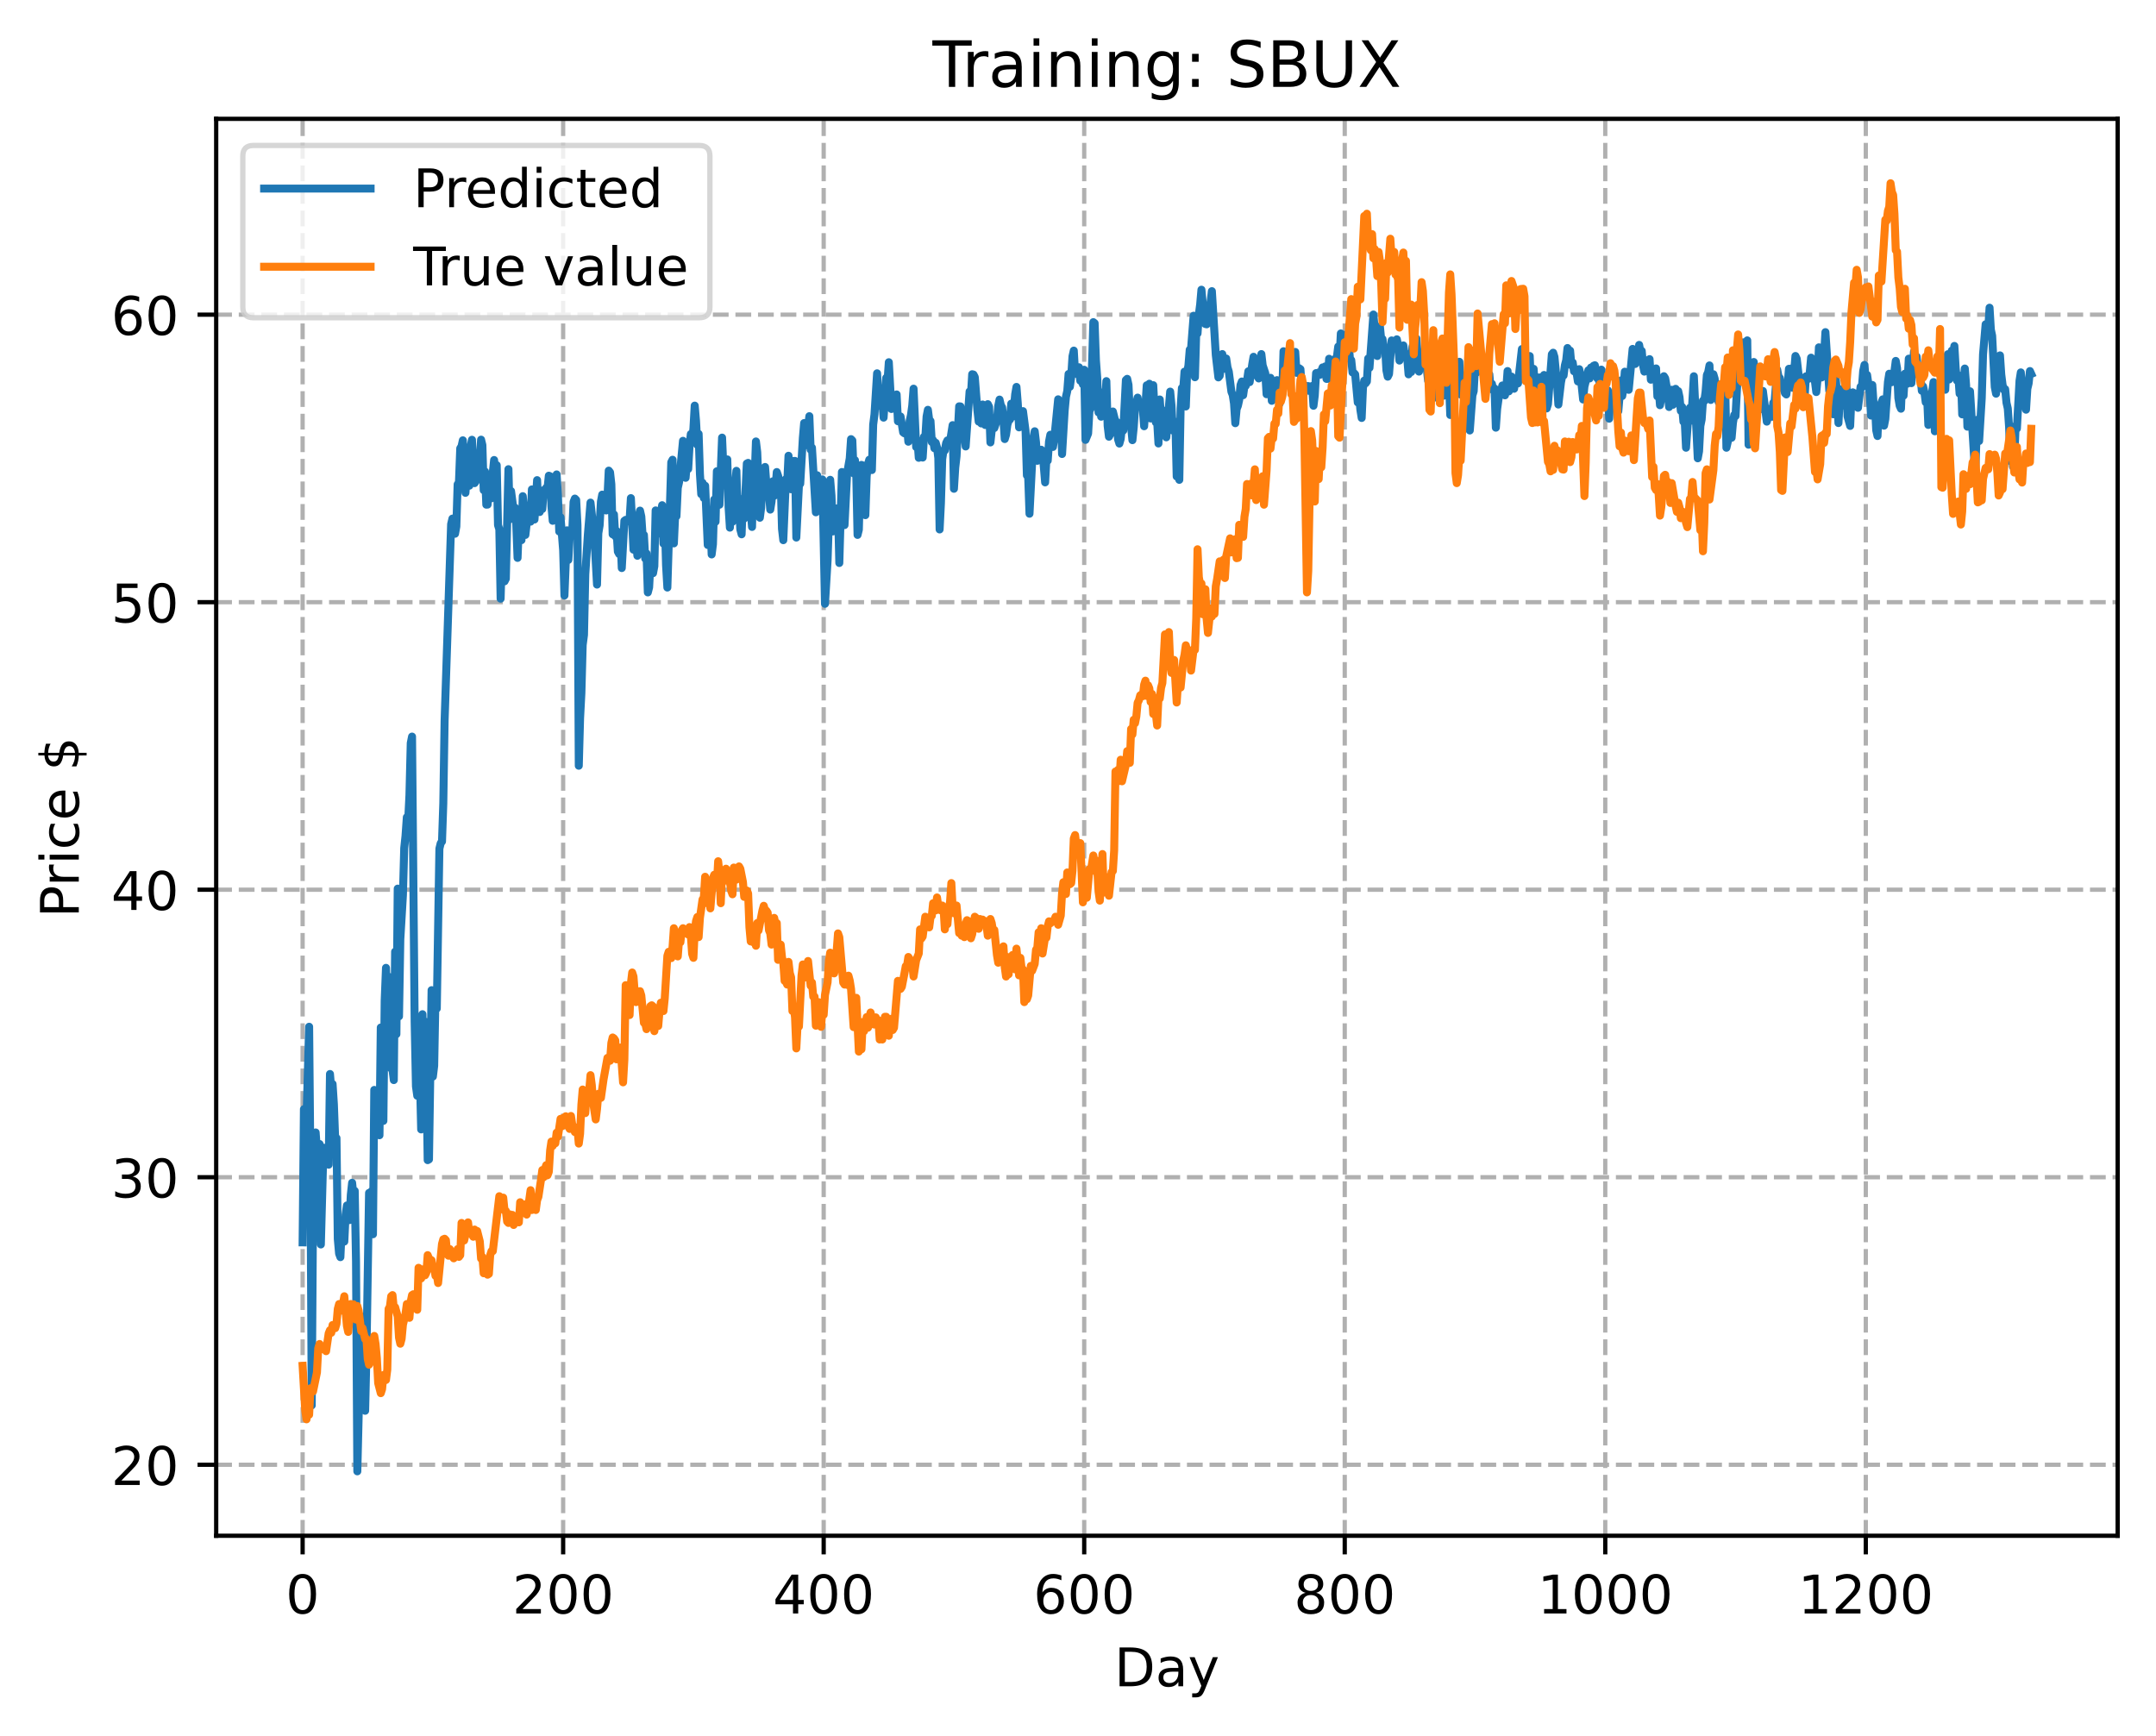 <?xml version="1.0" encoding="utf-8" standalone="no"?>
<!DOCTYPE svg PUBLIC "-//W3C//DTD SVG 1.1//EN"
  "http://www.w3.org/Graphics/SVG/1.1/DTD/svg11.dtd">
<!-- Created with matplotlib (https://matplotlib.org/) -->
<svg height="325.986pt" version="1.1" viewBox="0 0 404.923 325.986" width="404.923pt" xmlns="http://www.w3.org/2000/svg" xmlns:xlink="http://www.w3.org/1999/xlink">
 <defs>
  <style type="text/css">
*{stroke-linecap:butt;stroke-linejoin:round;}
  </style>
 </defs>
 <g id="figure_1">
  <g id="patch_1">
   <path d="M 0 325.986 
L 404.923 325.986 
L 404.923 0 
L 0 0 
z
" style="fill:#ffffff;"/>
  </g>
  <g id="axes_1">
   <g id="patch_2">
    <path d="M 40.603 288.43 
L 397.723 288.43 
L 397.723 22.318 
L 40.603 22.318 
z
" style="fill:#ffffff;"/>
   </g>
   <g id="matplotlib.axis_1">
    <g id="xtick_1">
     <g id="line2d_1">
      <path clip-path="url(#p9004658c91)" d="M 56.836 288.43 
L 56.836 22.318 
" style="fill:none;stroke:#b0b0b0;stroke-dasharray:2.96,1.28;stroke-dashoffset:0;stroke-width:0.8;"/>
     </g>
     <g id="line2d_2">
      <defs>
       <path d="M 0 0 
L 0 3.5 
" id="m9c5aebf109" style="stroke:#000000;stroke-width:0.8;"/>
      </defs>
      <g>
       <use style="stroke:#000000;stroke-width:0.8;" x="56.836" xlink:href="#m9c5aebf109" y="288.43"/>
      </g>
     </g>
     <g id="text_1">
      <!-- 0 -->
      <defs>
       <path d="M 31.781 66.406 
Q 24.172 66.406 20.328 58.906 
Q 16.5 51.422 16.5 36.375 
Q 16.5 21.391 20.328 13.891 
Q 24.172 6.391 31.781 6.391 
Q 39.453 6.391 43.281 13.891 
Q 47.125 21.391 47.125 36.375 
Q 47.125 51.422 43.281 58.906 
Q 39.453 66.406 31.781 66.406 
z
M 31.781 74.219 
Q 44.047 74.219 50.516 64.516 
Q 56.984 54.828 56.984 36.375 
Q 56.984 17.969 50.516 8.266 
Q 44.047 -1.422 31.781 -1.422 
Q 19.531 -1.422 13.062 8.266 
Q 6.594 17.969 6.594 36.375 
Q 6.594 54.828 13.062 64.516 
Q 19.531 74.219 31.781 74.219 
z
" id="DejaVuSans-48"/>
      </defs>
      <g transform="translate(53.655 303.029)scale(0.1 -0.1)">
       <use xlink:href="#DejaVuSans-48"/>
      </g>
     </g>
    </g>
    <g id="xtick_2">
     <g id="line2d_3">
      <path clip-path="url(#p9004658c91)" d="M 105.766 288.43 
L 105.766 22.318 
" style="fill:none;stroke:#b0b0b0;stroke-dasharray:2.96,1.28;stroke-dashoffset:0;stroke-width:0.8;"/>
     </g>
     <g id="line2d_4">
      <g>
       <use style="stroke:#000000;stroke-width:0.8;" x="105.766" xlink:href="#m9c5aebf109" y="288.43"/>
      </g>
     </g>
     <g id="text_2">
      <!-- 200 -->
      <defs>
       <path d="M 19.188 8.297 
L 53.609 8.297 
L 53.609 0 
L 7.328 0 
L 7.328 8.297 
Q 12.938 14.109 22.625 23.891 
Q 32.328 33.688 34.812 36.531 
Q 39.547 41.844 41.422 45.531 
Q 43.312 49.219 43.312 52.781 
Q 43.312 58.594 39.234 62.25 
Q 35.156 65.922 28.609 65.922 
Q 23.969 65.922 18.812 64.312 
Q 13.672 62.703 7.812 59.422 
L 7.812 69.391 
Q 13.766 71.781 18.938 73 
Q 24.125 74.219 28.422 74.219 
Q 39.75 74.219 46.484 68.547 
Q 53.219 62.891 53.219 53.422 
Q 53.219 48.922 51.531 44.891 
Q 49.859 40.875 45.406 35.406 
Q 44.188 33.984 37.641 27.219 
Q 31.109 20.453 19.188 8.297 
z
" id="DejaVuSans-50"/>
      </defs>
      <g transform="translate(96.223 303.029)scale(0.1 -0.1)">
       <use xlink:href="#DejaVuSans-50"/>
       <use x="63.623" xlink:href="#DejaVuSans-48"/>
       <use x="127.246" xlink:href="#DejaVuSans-48"/>
      </g>
     </g>
    </g>
    <g id="xtick_3">
     <g id="line2d_5">
      <path clip-path="url(#p9004658c91)" d="M 154.697 288.43 
L 154.697 22.318 
" style="fill:none;stroke:#b0b0b0;stroke-dasharray:2.96,1.28;stroke-dashoffset:0;stroke-width:0.8;"/>
     </g>
     <g id="line2d_6">
      <g>
       <use style="stroke:#000000;stroke-width:0.8;" x="154.697" xlink:href="#m9c5aebf109" y="288.43"/>
      </g>
     </g>
     <g id="text_3">
      <!-- 400 -->
      <defs>
       <path d="M 37.797 64.312 
L 12.891 25.391 
L 37.797 25.391 
z
M 35.203 72.906 
L 47.609 72.906 
L 47.609 25.391 
L 58.016 25.391 
L 58.016 17.188 
L 47.609 17.188 
L 47.609 0 
L 37.797 0 
L 37.797 17.188 
L 4.891 17.188 
L 4.891 26.703 
z
" id="DejaVuSans-52"/>
      </defs>
      <g transform="translate(145.153 303.029)scale(0.1 -0.1)">
       <use xlink:href="#DejaVuSans-52"/>
       <use x="63.623" xlink:href="#DejaVuSans-48"/>
       <use x="127.246" xlink:href="#DejaVuSans-48"/>
      </g>
     </g>
    </g>
    <g id="xtick_4">
     <g id="line2d_7">
      <path clip-path="url(#p9004658c91)" d="M 203.628 288.43 
L 203.628 22.318 
" style="fill:none;stroke:#b0b0b0;stroke-dasharray:2.96,1.28;stroke-dashoffset:0;stroke-width:0.8;"/>
     </g>
     <g id="line2d_8">
      <g>
       <use style="stroke:#000000;stroke-width:0.8;" x="203.628" xlink:href="#m9c5aebf109" y="288.43"/>
      </g>
     </g>
     <g id="text_4">
      <!-- 600 -->
      <defs>
       <path d="M 33.016 40.375 
Q 26.375 40.375 22.484 35.828 
Q 18.609 31.297 18.609 23.391 
Q 18.609 15.531 22.484 10.953 
Q 26.375 6.391 33.016 6.391 
Q 39.656 6.391 43.531 10.953 
Q 47.406 15.531 47.406 23.391 
Q 47.406 31.297 43.531 35.828 
Q 39.656 40.375 33.016 40.375 
z
M 52.594 71.297 
L 52.594 62.312 
Q 48.875 64.062 45.094 64.984 
Q 41.312 65.922 37.594 65.922 
Q 27.828 65.922 22.672 59.328 
Q 17.531 52.734 16.797 39.406 
Q 19.672 43.656 24.016 45.922 
Q 28.375 48.188 33.594 48.188 
Q 44.578 48.188 50.953 41.516 
Q 57.328 34.859 57.328 23.391 
Q 57.328 12.156 50.688 5.359 
Q 44.047 -1.422 33.016 -1.422 
Q 20.359 -1.422 13.672 8.266 
Q 6.984 17.969 6.984 36.375 
Q 6.984 53.656 15.188 63.938 
Q 23.391 74.219 37.203 74.219 
Q 40.922 74.219 44.703 73.484 
Q 48.484 72.75 52.594 71.297 
z
" id="DejaVuSans-54"/>
      </defs>
      <g transform="translate(194.084 303.029)scale(0.1 -0.1)">
       <use xlink:href="#DejaVuSans-54"/>
       <use x="63.623" xlink:href="#DejaVuSans-48"/>
       <use x="127.246" xlink:href="#DejaVuSans-48"/>
      </g>
     </g>
    </g>
    <g id="xtick_5">
     <g id="line2d_9">
      <path clip-path="url(#p9004658c91)" d="M 252.558 288.43 
L 252.558 22.318 
" style="fill:none;stroke:#b0b0b0;stroke-dasharray:2.96,1.28;stroke-dashoffset:0;stroke-width:0.8;"/>
     </g>
     <g id="line2d_10">
      <g>
       <use style="stroke:#000000;stroke-width:0.8;" x="252.558" xlink:href="#m9c5aebf109" y="288.43"/>
      </g>
     </g>
     <g id="text_5">
      <!-- 800 -->
      <defs>
       <path d="M 31.781 34.625 
Q 24.75 34.625 20.719 30.859 
Q 16.703 27.094 16.703 20.516 
Q 16.703 13.922 20.719 10.156 
Q 24.75 6.391 31.781 6.391 
Q 38.812 6.391 42.859 10.172 
Q 46.922 13.969 46.922 20.516 
Q 46.922 27.094 42.891 30.859 
Q 38.875 34.625 31.781 34.625 
z
M 21.922 38.812 
Q 15.578 40.375 12.031 44.719 
Q 8.5 49.078 8.5 55.328 
Q 8.5 64.062 14.719 69.141 
Q 20.953 74.219 31.781 74.219 
Q 42.672 74.219 48.875 69.141 
Q 55.078 64.062 55.078 55.328 
Q 55.078 49.078 51.531 44.719 
Q 48 40.375 41.703 38.812 
Q 48.828 37.156 52.797 32.312 
Q 56.781 27.484 56.781 20.516 
Q 56.781 9.906 50.312 4.234 
Q 43.844 -1.422 31.781 -1.422 
Q 19.734 -1.422 13.25 4.234 
Q 6.781 9.906 6.781 20.516 
Q 6.781 27.484 10.781 32.312 
Q 14.797 37.156 21.922 38.812 
z
M 18.312 54.391 
Q 18.312 48.734 21.844 45.562 
Q 25.391 42.391 31.781 42.391 
Q 38.141 42.391 41.719 45.562 
Q 45.312 48.734 45.312 54.391 
Q 45.312 60.062 41.719 63.234 
Q 38.141 66.406 31.781 66.406 
Q 25.391 66.406 21.844 63.234 
Q 18.312 60.062 18.312 54.391 
z
" id="DejaVuSans-56"/>
      </defs>
      <g transform="translate(243.015 303.029)scale(0.1 -0.1)">
       <use xlink:href="#DejaVuSans-56"/>
       <use x="63.623" xlink:href="#DejaVuSans-48"/>
       <use x="127.246" xlink:href="#DejaVuSans-48"/>
      </g>
     </g>
    </g>
    <g id="xtick_6">
     <g id="line2d_11">
      <path clip-path="url(#p9004658c91)" d="M 301.489 288.43 
L 301.489 22.318 
" style="fill:none;stroke:#b0b0b0;stroke-dasharray:2.96,1.28;stroke-dashoffset:0;stroke-width:0.8;"/>
     </g>
     <g id="line2d_12">
      <g>
       <use style="stroke:#000000;stroke-width:0.8;" x="301.489" xlink:href="#m9c5aebf109" y="288.43"/>
      </g>
     </g>
     <g id="text_6">
      <!-- 1000 -->
      <defs>
       <path d="M 12.406 8.297 
L 28.516 8.297 
L 28.516 63.922 
L 10.984 60.406 
L 10.984 69.391 
L 28.422 72.906 
L 38.281 72.906 
L 38.281 8.297 
L 54.391 8.297 
L 54.391 0 
L 12.406 0 
z
" id="DejaVuSans-49"/>
      </defs>
      <g transform="translate(288.764 303.029)scale(0.1 -0.1)">
       <use xlink:href="#DejaVuSans-49"/>
       <use x="63.623" xlink:href="#DejaVuSans-48"/>
       <use x="127.246" xlink:href="#DejaVuSans-48"/>
       <use x="190.869" xlink:href="#DejaVuSans-48"/>
      </g>
     </g>
    </g>
    <g id="xtick_7">
     <g id="line2d_13">
      <path clip-path="url(#p9004658c91)" d="M 350.419 288.43 
L 350.419 22.318 
" style="fill:none;stroke:#b0b0b0;stroke-dasharray:2.96,1.28;stroke-dashoffset:0;stroke-width:0.8;"/>
     </g>
     <g id="line2d_14">
      <g>
       <use style="stroke:#000000;stroke-width:0.8;" x="350.419" xlink:href="#m9c5aebf109" y="288.43"/>
      </g>
     </g>
     <g id="text_7">
      <!-- 1200 -->
      <g transform="translate(337.694 303.029)scale(0.1 -0.1)">
       <use xlink:href="#DejaVuSans-49"/>
       <use x="63.623" xlink:href="#DejaVuSans-50"/>
       <use x="127.246" xlink:href="#DejaVuSans-48"/>
       <use x="190.869" xlink:href="#DejaVuSans-48"/>
      </g>
     </g>
    </g>
    <g id="text_8">
     <!-- Day -->
     <defs>
      <path d="M 19.672 64.797 
L 19.672 8.109 
L 31.594 8.109 
Q 46.688 8.109 53.688 14.938 
Q 60.688 21.781 60.688 36.531 
Q 60.688 51.172 53.688 57.984 
Q 46.688 64.797 31.594 64.797 
z
M 9.812 72.906 
L 30.078 72.906 
Q 51.266 72.906 61.172 64.094 
Q 71.094 55.281 71.094 36.531 
Q 71.094 17.672 61.125 8.828 
Q 51.172 0 30.078 0 
L 9.812 0 
z
" id="DejaVuSans-68"/>
      <path d="M 34.281 27.484 
Q 23.391 27.484 19.188 25 
Q 14.984 22.516 14.984 16.5 
Q 14.984 11.719 18.141 8.906 
Q 21.297 6.109 26.703 6.109 
Q 34.188 6.109 38.703 11.406 
Q 43.219 16.703 43.219 25.484 
L 43.219 27.484 
z
M 52.203 31.203 
L 52.203 0 
L 43.219 0 
L 43.219 8.297 
Q 40.141 3.328 35.547 0.953 
Q 30.953 -1.422 24.312 -1.422 
Q 15.922 -1.422 10.953 3.297 
Q 6 8.016 6 15.922 
Q 6 25.141 12.172 29.828 
Q 18.359 34.516 30.609 34.516 
L 43.219 34.516 
L 43.219 35.406 
Q 43.219 41.609 39.141 45 
Q 35.062 48.391 27.688 48.391 
Q 23 48.391 18.547 47.266 
Q 14.109 46.141 10.016 43.891 
L 10.016 52.203 
Q 14.938 54.109 19.578 55.047 
Q 24.219 56 28.609 56 
Q 40.484 56 46.344 49.844 
Q 52.203 43.703 52.203 31.203 
z
" id="DejaVuSans-97"/>
      <path d="M 32.172 -5.078 
Q 28.375 -14.844 24.75 -17.812 
Q 21.141 -20.797 15.094 -20.797 
L 7.906 -20.797 
L 7.906 -13.281 
L 13.188 -13.281 
Q 16.891 -13.281 18.938 -11.516 
Q 21 -9.766 23.484 -3.219 
L 25.094 0.875 
L 2.984 54.688 
L 12.5 54.688 
L 29.594 11.922 
L 46.688 54.688 
L 56.203 54.688 
z
" id="DejaVuSans-121"/>
     </defs>
     <g transform="translate(209.29 316.707)scale(0.1 -0.1)">
      <use xlink:href="#DejaVuSans-68"/>
      <use x="77.002" xlink:href="#DejaVuSans-97"/>
      <use x="138.281" xlink:href="#DejaVuSans-121"/>
     </g>
    </g>
   </g>
   <g id="matplotlib.axis_2">
    <g id="ytick_1">
     <g id="line2d_15">
      <path clip-path="url(#p9004658c91)" d="M 40.603 275.101 
L 397.723 275.101 
" style="fill:none;stroke:#b0b0b0;stroke-dasharray:2.96,1.28;stroke-dashoffset:0;stroke-width:0.8;"/>
     </g>
     <g id="line2d_16">
      <defs>
       <path d="M 0 0 
L -3.5 0 
" id="m84bb96d40f" style="stroke:#000000;stroke-width:0.8;"/>
      </defs>
      <g>
       <use style="stroke:#000000;stroke-width:0.8;" x="40.603" xlink:href="#m84bb96d40f" y="275.101"/>
      </g>
     </g>
     <g id="text_9">
      <!-- 20 -->
      <g transform="translate(20.878 278.9)scale(0.1 -0.1)">
       <use xlink:href="#DejaVuSans-50"/>
       <use x="63.623" xlink:href="#DejaVuSans-48"/>
      </g>
     </g>
    </g>
    <g id="ytick_2">
     <g id="line2d_17">
      <path clip-path="url(#p9004658c91)" d="M 40.603 221.099 
L 397.723 221.099 
" style="fill:none;stroke:#b0b0b0;stroke-dasharray:2.96,1.28;stroke-dashoffset:0;stroke-width:0.8;"/>
     </g>
     <g id="line2d_18">
      <g>
       <use style="stroke:#000000;stroke-width:0.8;" x="40.603" xlink:href="#m84bb96d40f" y="221.099"/>
      </g>
     </g>
     <g id="text_10">
      <!-- 30 -->
      <defs>
       <path d="M 40.578 39.312 
Q 47.656 37.797 51.625 33 
Q 55.609 28.219 55.609 21.188 
Q 55.609 10.406 48.188 4.484 
Q 40.766 -1.422 27.094 -1.422 
Q 22.516 -1.422 17.656 -0.516 
Q 12.797 0.391 7.625 2.203 
L 7.625 11.719 
Q 11.719 9.328 16.594 8.109 
Q 21.484 6.891 26.812 6.891 
Q 36.078 6.891 40.938 10.547 
Q 45.797 14.203 45.797 21.188 
Q 45.797 27.641 41.281 31.266 
Q 36.766 34.906 28.719 34.906 
L 20.219 34.906 
L 20.219 43.016 
L 29.109 43.016 
Q 36.375 43.016 40.234 45.922 
Q 44.094 48.828 44.094 54.297 
Q 44.094 59.906 40.109 62.906 
Q 36.141 65.922 28.719 65.922 
Q 24.656 65.922 20.016 65.031 
Q 15.375 64.156 9.812 62.312 
L 9.812 71.094 
Q 15.438 72.656 20.344 73.438 
Q 25.25 74.219 29.594 74.219 
Q 40.828 74.219 47.359 69.109 
Q 53.906 64.016 53.906 55.328 
Q 53.906 49.266 50.438 45.094 
Q 46.969 40.922 40.578 39.312 
z
" id="DejaVuSans-51"/>
      </defs>
      <g transform="translate(20.878 224.898)scale(0.1 -0.1)">
       <use xlink:href="#DejaVuSans-51"/>
       <use x="63.623" xlink:href="#DejaVuSans-48"/>
      </g>
     </g>
    </g>
    <g id="ytick_3">
     <g id="line2d_19">
      <path clip-path="url(#p9004658c91)" d="M 40.603 167.097 
L 397.723 167.097 
" style="fill:none;stroke:#b0b0b0;stroke-dasharray:2.96,1.28;stroke-dashoffset:0;stroke-width:0.8;"/>
     </g>
     <g id="line2d_20">
      <g>
       <use style="stroke:#000000;stroke-width:0.8;" x="40.603" xlink:href="#m84bb96d40f" y="167.097"/>
      </g>
     </g>
     <g id="text_11">
      <!-- 40 -->
      <g transform="translate(20.878 170.896)scale(0.1 -0.1)">
       <use xlink:href="#DejaVuSans-52"/>
       <use x="63.623" xlink:href="#DejaVuSans-48"/>
      </g>
     </g>
    </g>
    <g id="ytick_4">
     <g id="line2d_21">
      <path clip-path="url(#p9004658c91)" d="M 40.603 113.095 
L 397.723 113.095 
" style="fill:none;stroke:#b0b0b0;stroke-dasharray:2.96,1.28;stroke-dashoffset:0;stroke-width:0.8;"/>
     </g>
     <g id="line2d_22">
      <g>
       <use style="stroke:#000000;stroke-width:0.8;" x="40.603" xlink:href="#m84bb96d40f" y="113.095"/>
      </g>
     </g>
     <g id="text_12">
      <!-- 50 -->
      <defs>
       <path d="M 10.797 72.906 
L 49.516 72.906 
L 49.516 64.594 
L 19.828 64.594 
L 19.828 46.734 
Q 21.969 47.469 24.109 47.828 
Q 26.266 48.188 28.422 48.188 
Q 40.625 48.188 47.75 41.5 
Q 54.891 34.812 54.891 23.391 
Q 54.891 11.625 47.562 5.094 
Q 40.234 -1.422 26.906 -1.422 
Q 22.312 -1.422 17.547 -0.641 
Q 12.797 0.141 7.719 1.703 
L 7.719 11.625 
Q 12.109 9.234 16.797 8.062 
Q 21.484 6.891 26.703 6.891 
Q 35.156 6.891 40.078 11.328 
Q 45.016 15.766 45.016 23.391 
Q 45.016 31 40.078 35.438 
Q 35.156 39.891 26.703 39.891 
Q 22.75 39.891 18.812 39.016 
Q 14.891 38.141 10.797 36.281 
z
" id="DejaVuSans-53"/>
      </defs>
      <g transform="translate(20.878 116.894)scale(0.1 -0.1)">
       <use xlink:href="#DejaVuSans-53"/>
       <use x="63.623" xlink:href="#DejaVuSans-48"/>
      </g>
     </g>
    </g>
    <g id="ytick_5">
     <g id="line2d_23">
      <path clip-path="url(#p9004658c91)" d="M 40.603 59.093 
L 397.723 59.093 
" style="fill:none;stroke:#b0b0b0;stroke-dasharray:2.96,1.28;stroke-dashoffset:0;stroke-width:0.8;"/>
     </g>
     <g id="line2d_24">
      <g>
       <use style="stroke:#000000;stroke-width:0.8;" x="40.603" xlink:href="#m84bb96d40f" y="59.093"/>
      </g>
     </g>
     <g id="text_13">
      <!-- 60 -->
      <g transform="translate(20.878 62.892)scale(0.1 -0.1)">
       <use xlink:href="#DejaVuSans-54"/>
       <use x="63.623" xlink:href="#DejaVuSans-48"/>
      </g>
     </g>
    </g>
    <g id="text_14">
     <!-- Price $ -->
     <defs>
      <path d="M 19.672 64.797 
L 19.672 37.406 
L 32.078 37.406 
Q 38.969 37.406 42.719 40.969 
Q 46.484 44.531 46.484 51.125 
Q 46.484 57.672 42.719 61.234 
Q 38.969 64.797 32.078 64.797 
z
M 9.812 72.906 
L 32.078 72.906 
Q 44.344 72.906 50.609 67.359 
Q 56.891 61.812 56.891 51.125 
Q 56.891 40.328 50.609 34.812 
Q 44.344 29.297 32.078 29.297 
L 19.672 29.297 
L 19.672 0 
L 9.812 0 
z
" id="DejaVuSans-80"/>
      <path d="M 41.109 46.297 
Q 39.594 47.172 37.812 47.578 
Q 36.031 48 33.891 48 
Q 26.266 48 22.188 43.047 
Q 18.109 38.094 18.109 28.812 
L 18.109 0 
L 9.078 0 
L 9.078 54.688 
L 18.109 54.688 
L 18.109 46.188 
Q 20.953 51.172 25.484 53.578 
Q 30.031 56 36.531 56 
Q 37.453 56 38.578 55.875 
Q 39.703 55.766 41.062 55.516 
z
" id="DejaVuSans-114"/>
      <path d="M 9.422 54.688 
L 18.406 54.688 
L 18.406 0 
L 9.422 0 
z
M 9.422 75.984 
L 18.406 75.984 
L 18.406 64.594 
L 9.422 64.594 
z
" id="DejaVuSans-105"/>
      <path d="M 48.781 52.594 
L 48.781 44.188 
Q 44.969 46.297 41.141 47.344 
Q 37.312 48.391 33.406 48.391 
Q 24.656 48.391 19.812 42.844 
Q 14.984 37.312 14.984 27.297 
Q 14.984 17.281 19.812 11.734 
Q 24.656 6.203 33.406 6.203 
Q 37.312 6.203 41.141 7.25 
Q 44.969 8.297 48.781 10.406 
L 48.781 2.094 
Q 45.016 0.344 40.984 -0.531 
Q 36.969 -1.422 32.422 -1.422 
Q 20.062 -1.422 12.781 6.344 
Q 5.516 14.109 5.516 27.297 
Q 5.516 40.672 12.859 48.328 
Q 20.219 56 33.016 56 
Q 37.156 56 41.109 55.141 
Q 45.062 54.297 48.781 52.594 
z
" id="DejaVuSans-99"/>
      <path d="M 56.203 29.594 
L 56.203 25.203 
L 14.891 25.203 
Q 15.484 15.922 20.484 11.062 
Q 25.484 6.203 34.422 6.203 
Q 39.594 6.203 44.453 7.469 
Q 49.312 8.734 54.109 11.281 
L 54.109 2.781 
Q 49.266 0.734 44.188 -0.344 
Q 39.109 -1.422 33.891 -1.422 
Q 20.797 -1.422 13.156 6.188 
Q 5.516 13.812 5.516 26.812 
Q 5.516 40.234 12.766 48.109 
Q 20.016 56 32.328 56 
Q 43.359 56 49.781 48.891 
Q 56.203 41.797 56.203 29.594 
z
M 47.219 32.234 
Q 47.125 39.594 43.094 43.984 
Q 39.062 48.391 32.422 48.391 
Q 24.906 48.391 20.391 44.141 
Q 15.875 39.891 15.188 32.172 
z
" id="DejaVuSans-101"/>
      <path id="DejaVuSans-32"/>
      <path d="M 33.797 -14.703 
L 28.906 -14.703 
L 28.859 0 
Q 23.734 0.094 18.609 1.188 
Q 13.484 2.297 8.297 4.5 
L 8.297 13.281 
Q 13.281 10.156 18.375 8.562 
Q 23.484 6.984 28.906 6.938 
L 28.906 29.203 
Q 18.109 30.953 13.203 35.156 
Q 8.297 39.359 8.297 46.688 
Q 8.297 54.641 13.625 59.219 
Q 18.953 63.812 28.906 64.5 
L 28.906 75.984 
L 33.797 75.984 
L 33.797 64.656 
Q 38.328 64.453 42.578 63.688 
Q 46.828 62.938 50.875 61.625 
L 50.875 53.078 
Q 46.828 55.125 42.547 56.25 
Q 38.281 57.375 33.797 57.562 
L 33.797 36.719 
Q 44.875 35.016 50.094 30.609 
Q 55.328 26.219 55.328 18.609 
Q 55.328 10.359 49.781 5.594 
Q 44.234 0.828 33.797 0.094 
z
M 28.906 37.594 
L 28.906 57.625 
Q 23.25 56.984 20.266 54.391 
Q 17.281 51.812 17.281 47.516 
Q 17.281 43.312 20.031 40.969 
Q 22.797 38.625 28.906 37.594 
z
M 33.797 28.219 
L 33.797 7.078 
Q 39.984 7.906 43.141 10.594 
Q 46.297 13.281 46.297 17.672 
Q 46.297 21.969 43.281 24.5 
Q 40.281 27.047 33.797 28.219 
z
" id="DejaVuSans-36"/>
     </defs>
     <g transform="translate(14.798 172.342)rotate(-90)scale(0.1 -0.1)">
      <use xlink:href="#DejaVuSans-80"/>
      <use x="58.553" xlink:href="#DejaVuSans-114"/>
      <use x="99.666" xlink:href="#DejaVuSans-105"/>
      <use x="127.449" xlink:href="#DejaVuSans-99"/>
      <use x="182.43" xlink:href="#DejaVuSans-101"/>
      <use x="243.953" xlink:href="#DejaVuSans-32"/>
      <use x="275.74" xlink:href="#DejaVuSans-36"/>
     </g>
    </g>
   </g>
   <g id="line2d_25">
    <path clip-path="url(#p9004658c91)" d="M 56.836 233.332 
L 57.081 208.31 
L 57.325 210.672 
L 57.57 210.094 
L 58.059 192.837 
L 58.304 219.73 
L 58.548 263.952 
L 58.793 227.031 
L 59.038 217.032 
L 59.282 212.692 
L 59.772 219.376 
L 60.016 214.856 
L 60.261 233.727 
L 60.75 215.547 
L 60.995 217.438 
L 61.24 217.4 
L 61.484 216.187 
L 61.729 218.744 
L 61.974 201.711 
L 62.218 204.662 
L 62.463 203.592 
L 62.708 207.4 
L 62.952 213.958 
L 63.197 213.74 
L 63.441 232.693 
L 63.686 235.452 
L 63.931 236.11 
L 64.175 230.814 
L 64.42 230.766 
L 64.665 233.183 
L 64.909 228.145 
L 65.154 226.403 
L 65.399 226.889 
L 65.643 229.148 
L 65.888 224.382 
L 66.133 222.141 
L 66.377 224.54 
L 66.622 223.66 
L 66.867 236.956 
L 67.111 276.334 
L 67.601 255.9 
L 68.09 247.308 
L 68.335 252.189 
L 68.579 264.961 
L 68.824 254.249 
L 69.313 224.045 
L 69.558 229.779 
L 69.802 223.707 
L 70.047 231.811 
L 70.292 204.703 
L 70.536 213.034 
L 70.781 208.38 
L 71.026 212.361 
L 71.27 213.215 
L 71.515 192.982 
L 71.76 197.731 
L 72.004 210.518 
L 72.249 187.903 
L 72.494 181.776 
L 72.738 189.126 
L 72.983 183.436 
L 73.228 190.199 
L 73.472 200.691 
L 73.717 200.915 
L 73.962 202.853 
L 74.206 178.737 
L 74.451 194.228 
L 74.696 166.895 
L 74.94 190.883 
L 75.185 176.431 
L 75.674 168.119 
L 75.919 159.286 
L 76.163 156.984 
L 76.408 153.488 
L 76.653 154.207 
L 76.897 149.355 
L 77.142 139.564 
L 77.387 138.342 
L 77.876 191.944 
L 78.121 204.042 
L 78.365 205.8 
L 78.61 191.396 
L 79.099 212.118 
L 79.344 190.484 
L 79.589 200.958 
L 79.833 191.869 
L 80.078 201.45 
L 80.323 217.889 
L 80.567 217.746 
L 81.056 185.966 
L 81.301 202.197 
L 81.546 200.162 
L 81.79 186.947 
L 82.035 189.423 
L 82.524 159.382 
L 82.769 158.367 
L 83.014 158.045 
L 83.258 150.876 
L 83.503 135.319 
L 84.726 98.437 
L 84.971 97.404 
L 85.216 97.364 
L 85.46 100.244 
L 85.705 98.888 
L 85.95 90.967 
L 86.194 90.63 
L 86.439 84.205 
L 86.684 83.809 
L 86.928 82.698 
L 87.417 92.559 
L 87.662 89.438 
L 87.907 88.485 
L 88.151 91.222 
L 88.396 83.824 
L 88.641 82.597 
L 88.885 88.848 
L 89.13 90.742 
L 89.375 90.382 
L 89.619 88.171 
L 89.864 89.464 
L 90.353 82.576 
L 90.598 83.59 
L 90.843 92.067 
L 91.087 88.56 
L 91.332 94.784 
L 91.577 94.77 
L 91.821 91.59 
L 92.066 91.247 
L 92.311 93.581 
L 92.555 88.724 
L 92.8 86.397 
L 93.044 89.407 
L 93.289 87.364 
L 93.534 98.624 
L 93.778 99.392 
L 94.023 112.439 
L 94.268 103.871 
L 94.512 103.771 
L 94.757 109.182 
L 95.002 108.698 
L 95.491 88.116 
L 95.736 97.545 
L 95.98 92.227 
L 96.47 95.933 
L 96.714 95.328 
L 96.959 98.411 
L 97.204 104.779 
L 97.448 98.495 
L 97.693 100.613 
L 97.938 101.449 
L 98.182 93.19 
L 98.427 95.743 
L 98.672 100.469 
L 98.916 98.37 
L 99.161 94.987 
L 99.405 95.238 
L 99.65 97.971 
L 99.895 91.918 
L 100.384 97.572 
L 100.873 90.176 
L 101.118 95.522 
L 101.363 96.164 
L 101.607 93.189 
L 101.852 95.601 
L 102.097 92.063 
L 102.341 92.49 
L 102.586 91.618 
L 102.831 91.726 
L 103.075 89.343 
L 103.32 89.445 
L 103.565 95.053 
L 103.809 97.814 
L 104.054 93.445 
L 104.299 93.568 
L 104.543 89.104 
L 104.788 93.053 
L 105.032 99.825 
L 105.277 97.141 
L 105.766 103.347 
L 106.011 111.846 
L 106.5 99.602 
L 106.745 105.162 
L 106.99 100.928 
L 107.234 100.041 
L 107.479 99.741 
L 107.724 94.257 
L 107.968 93.641 
L 108.213 93.892 
L 108.458 98.636 
L 108.702 143.813 
L 108.947 134.863 
L 109.192 130.189 
L 109.436 121.131 
L 109.681 119.244 
L 109.926 107.845 
L 110.415 100.338 
L 110.904 94.396 
L 111.638 100.973 
L 112.127 109.793 
L 112.372 100.151 
L 112.617 98.673 
L 112.861 94.201 
L 113.106 92.899 
L 113.351 93.77 
L 113.595 94.197 
L 113.84 95.872 
L 114.085 93.452 
L 114.329 88.39 
L 114.574 88.708 
L 114.819 90.943 
L 115.063 100.35 
L 115.308 96.618 
L 115.553 100.717 
L 115.797 99.715 
L 116.042 103.597 
L 116.287 104.054 
L 116.531 100.786 
L 116.776 106.689 
L 117.265 97.82 
L 117.51 97.638 
L 117.754 97.932 
L 118.244 97.665 
L 118.488 93.555 
L 118.978 103.237 
L 119.222 102.83 
L 119.467 102.016 
L 119.712 104.38 
L 119.956 96.944 
L 120.201 95.903 
L 120.446 97.011 
L 120.69 100.616 
L 120.935 100.468 
L 121.18 104.908 
L 121.424 103.938 
L 121.669 111.263 
L 121.914 110.312 
L 122.158 105.714 
L 122.403 105.995 
L 122.648 107.652 
L 122.892 106.342 
L 123.137 95.865 
L 123.381 98.786 
L 123.626 100.213 
L 123.871 96.872 
L 124.115 96.319 
L 124.36 94.883 
L 124.605 102.096 
L 124.849 97.475 
L 125.094 106.171 
L 125.339 110.348 
L 126.073 86.814 
L 126.317 86.346 
L 126.562 102.056 
L 126.807 96.622 
L 127.051 96.956 
L 127.296 91.626 
L 127.541 90.538 
L 128.275 82.791 
L 128.519 83.937 
L 128.764 89.74 
L 129.008 86.955 
L 129.253 88.078 
L 129.498 83.82 
L 129.742 81.526 
L 129.987 82.655 
L 130.232 80.485 
L 130.476 76.181 
L 130.721 79.046 
L 130.966 83.559 
L 131.21 81.493 
L 131.455 89.022 
L 131.7 92.81 
L 131.944 90.672 
L 132.189 93.53 
L 132.434 91.227 
L 132.923 102.357 
L 133.168 96.614 
L 133.412 97.092 
L 133.657 104.131 
L 133.902 102.21 
L 134.146 93.814 
L 134.391 97.991 
L 134.636 88.507 
L 134.88 92.765 
L 135.125 94.797 
L 135.614 82.191 
L 135.859 87.898 
L 136.103 90.401 
L 136.348 87.583 
L 136.593 86.284 
L 136.837 95.22 
L 137.082 99.098 
L 137.327 95.23 
L 137.571 97.996 
L 137.816 92.697 
L 138.061 91.082 
L 138.305 88.429 
L 138.55 96.965 
L 138.795 94.754 
L 139.039 99.421 
L 139.284 100.349 
L 139.529 93.668 
L 139.773 97.392 
L 140.263 87.06 
L 140.507 86.936 
L 140.752 88.014 
L 140.996 95.926 
L 141.241 98.967 
L 141.486 88.1 
L 141.73 89.864 
L 141.975 82.912 
L 142.22 84.949 
L 142.709 97.239 
L 142.954 95.333 
L 143.198 89.905 
L 143.443 89.36 
L 143.688 87.702 
L 143.932 90.804 
L 144.422 92.825 
L 144.666 95.71 
L 144.911 94.167 
L 145.156 90.393 
L 145.4 93.134 
L 145.645 91.676 
L 145.89 88.655 
L 146.134 89.362 
L 146.379 90.488 
L 146.624 90.375 
L 146.868 99.318 
L 147.113 101.453 
L 147.602 89.971 
L 147.847 90.838 
L 148.091 85.598 
L 148.336 90.519 
L 148.581 91.889 
L 149.07 86.569 
L 149.315 86.567 
L 149.559 100.96 
L 150.049 91.156 
L 150.293 90.849 
L 150.783 82.29 
L 151.027 79.455 
L 151.272 83.635 
L 151.517 80.49 
L 151.761 80.161 
L 152.006 78.164 
L 152.251 84.461 
L 152.495 84.08 
L 153.229 96.216 
L 153.474 89.258 
L 153.718 93.05 
L 153.963 90.671 
L 154.208 92.545 
L 154.452 90.043 
L 154.942 113.4 
L 155.431 105.267 
L 155.92 90.113 
L 156.165 93.105 
L 156.41 99.814 
L 157.144 95.486 
L 157.388 95.786 
L 157.633 105.737 
L 158.122 88.65 
L 158.367 91.626 
L 158.612 98.621 
L 159.101 88.853 
L 159.59 86.092 
L 159.835 82.476 
L 160.079 82.73 
L 160.324 88.905 
L 160.569 86.428 
L 160.813 89.04 
L 161.058 100.462 
L 161.303 99.474 
L 161.547 90.173 
L 161.792 87.316 
L 162.037 87.413 
L 162.281 88.866 
L 162.526 96.753 
L 162.771 89.476 
L 163.015 87.16 
L 163.26 86.341 
L 163.505 86.693 
L 163.749 88.282 
L 163.994 79.753 
L 164.239 77.833 
L 164.728 70.112 
L 164.972 74.426 
L 165.217 74.862 
L 165.462 76.301 
L 165.706 75.426 
L 165.951 78.437 
L 166.44 70.972 
L 166.685 71.608 
L 166.93 68.029 
L 167.419 76.816 
L 167.664 74.894 
L 167.908 74.949 
L 168.153 75.478 
L 168.398 74.082 
L 168.642 79.116 
L 168.887 78.422 
L 169.132 78.22 
L 169.621 81.198 
L 169.866 81.387 
L 170.11 80.882 
L 170.355 80.111 
L 170.6 82.96 
L 170.844 79.079 
L 171.089 77.957 
L 171.333 76.173 
L 171.578 72.999 
L 172.067 83.959 
L 172.312 82.704 
L 172.557 85.983 
L 172.801 84.372 
L 173.046 83.566 
L 173.291 85.935 
L 173.535 82.033 
L 173.78 82.305 
L 174.025 78.232 
L 174.269 76.969 
L 174.514 78.872 
L 174.759 79.073 
L 175.003 83.013 
L 175.248 82.675 
L 175.493 84.186 
L 175.737 83.159 
L 175.982 84.023 
L 176.227 86.018 
L 176.471 99.439 
L 176.716 94.507 
L 176.96 86.218 
L 177.205 84.596 
L 177.45 84.594 
L 177.694 83.217 
L 177.939 82.715 
L 178.184 83.472 
L 178.428 82.909 
L 178.918 79.847 
L 179.162 91.797 
L 179.407 87.827 
L 179.652 85.686 
L 180.141 76.312 
L 180.386 76.334 
L 180.63 78.663 
L 180.875 78.756 
L 181.364 83.852 
L 182.098 73.524 
L 182.343 74.401 
L 182.588 70.286 
L 182.832 70.348 
L 183.077 70.817 
L 183.566 77.009 
L 183.811 79.182 
L 184.055 78.301 
L 184.3 79.53 
L 184.545 75.972 
L 184.789 78.716 
L 185.034 79.821 
L 185.279 76.132 
L 185.523 75.908 
L 185.768 76.41 
L 186.013 83.094 
L 186.502 78.529 
L 186.747 80.393 
L 187.236 78.923 
L 187.481 76.232 
L 187.725 75.045 
L 187.97 76.106 
L 188.215 76.53 
L 188.459 78.841 
L 188.704 82.459 
L 188.948 81.652 
L 189.193 79.789 
L 189.438 78.97 
L 189.682 78.8 
L 189.927 75.811 
L 190.172 78.26 
L 190.416 76.781 
L 190.661 74.072 
L 190.906 72.669 
L 191.15 75.747 
L 191.395 80.265 
L 191.64 79.786 
L 191.884 79.841 
L 192.129 77.217 
L 192.618 80.988 
L 192.863 89.281 
L 193.108 89.572 
L 193.352 96.485 
L 194.086 82.152 
L 194.331 80.999 
L 194.575 83.062 
L 194.82 86.544 
L 195.065 84.469 
L 195.309 84.936 
L 195.554 84.466 
L 195.799 84.758 
L 196.288 90.598 
L 196.533 86.076 
L 196.777 86.514 
L 197.022 82.904 
L 197.267 81.654 
L 197.756 83.944 
L 198.001 82.455 
L 198.735 74.995 
L 199.224 75.521 
L 199.469 85.266 
L 199.958 77.101 
L 200.203 74.503 
L 200.447 73.433 
L 200.692 70.237 
L 200.936 72.644 
L 201.181 70.818 
L 201.426 66.926 
L 201.67 65.848 
L 201.915 70.158 
L 202.16 68.981 
L 202.404 70.322 
L 202.649 68.978 
L 202.894 71.514 
L 203.138 70.888 
L 203.383 72.19 
L 203.628 69.448 
L 203.872 82.616 
L 204.362 81.42 
L 204.606 77.183 
L 204.851 76.722 
L 205.34 60.503 
L 205.585 60.7 
L 205.83 67.66 
L 206.074 70.972 
L 206.319 77.471 
L 206.563 73.631 
L 206.808 78.263 
L 207.053 77.444 
L 207.297 77.043 
L 207.542 75.768 
L 207.787 71.581 
L 208.031 79.99 
L 208.276 82.021 
L 208.521 81.562 
L 208.765 80.468 
L 209.01 77.286 
L 209.499 79.219 
L 209.744 79.242 
L 209.989 82.517 
L 210.233 83.308 
L 210.478 82.44 
L 210.723 80.128 
L 210.967 80.86 
L 211.457 71.378 
L 211.701 71.151 
L 211.946 72.279 
L 212.191 77.617 
L 212.68 82.67 
L 212.924 80.312 
L 213.169 76.654 
L 213.658 74.679 
L 213.903 76.137 
L 214.148 75.949 
L 214.392 76.015 
L 214.637 76.916 
L 214.882 80.056 
L 215.371 72.36 
L 215.616 75.632 
L 215.86 72.07 
L 216.105 78.594 
L 216.35 73.185 
L 216.594 72.344 
L 216.839 77.091 
L 217.084 79.329 
L 217.328 79.128 
L 217.573 83.291 
L 217.818 75.029 
L 218.062 78.447 
L 218.307 77.024 
L 218.796 80.935 
L 219.041 82.136 
L 219.775 73.548 
L 220.019 76.138 
L 220.264 80.86 
L 220.509 79.418 
L 220.753 79.219 
L 220.998 89.492 
L 221.243 80.852 
L 221.487 90.12 
L 221.732 76.701 
L 221.977 72.876 
L 222.221 73.1 
L 222.466 69.801 
L 222.711 76.343 
L 222.955 69.94 
L 223.2 68.664 
L 223.445 65.678 
L 223.689 65.544 
L 224.179 59.3 
L 224.423 70.85 
L 224.668 62.389 
L 224.912 62.626 
L 225.157 59.086 
L 225.402 57.197 
L 225.646 54.413 
L 226.136 59.542 
L 226.38 60.858 
L 226.625 60.912 
L 227.114 57.857 
L 227.359 56.809 
L 227.604 54.683 
L 228.093 62.587 
L 228.338 66.667 
L 228.827 70.88 
L 229.072 70.581 
L 229.561 66.498 
L 229.806 69.264 
L 230.05 67.608 
L 230.295 67.331 
L 230.539 68.987 
L 230.784 69.806 
L 231.273 73.568 
L 231.518 74.189 
L 231.763 75.773 
L 232.007 79.483 
L 232.252 76.828 
L 232.497 76.197 
L 232.741 75.087 
L 232.986 72.307 
L 233.231 71.654 
L 233.475 74.227 
L 233.72 72.544 
L 233.965 72.467 
L 234.209 71.453 
L 234.454 69.737 
L 234.699 71.772 
L 235.188 68.4 
L 235.433 67.009 
L 235.677 70.189 
L 235.922 70.269 
L 236.411 71.079 
L 236.656 70.12 
L 236.9 66.5 
L 237.145 68.619 
L 237.634 70.088 
L 237.879 74.043 
L 238.124 73.106 
L 238.368 71.691 
L 238.613 70.958 
L 238.858 75.28 
L 239.102 71.646 
L 239.347 72.514 
L 239.592 74.599 
L 239.836 71.396 
L 240.081 74.946 
L 240.326 75.8 
L 240.57 74.405 
L 240.815 74.226 
L 241.06 65.968 
L 241.549 71.18 
L 241.794 72.085 
L 242.283 67.824 
L 242.527 67.811 
L 242.772 67.526 
L 243.017 66.297 
L 243.261 66.096 
L 243.506 70.021 
L 243.751 69.368 
L 243.995 69.157 
L 244.24 69.34 
L 244.485 72.851 
L 244.729 74.762 
L 244.974 72.909 
L 245.219 72.444 
L 245.463 72.882 
L 245.708 72.513 
L 245.953 73.429 
L 246.197 72.739 
L 246.442 72.491 
L 246.687 76.207 
L 246.931 74.254 
L 247.176 70.07 
L 247.421 70.11 
L 247.665 69.955 
L 247.91 70.393 
L 248.399 69.009 
L 248.644 69.278 
L 248.888 68.819 
L 249.133 71.16 
L 249.378 71.158 
L 249.622 67.379 
L 250.112 68.636 
L 250.356 70.201 
L 250.601 70.304 
L 250.846 67.313 
L 251.09 66.995 
L 251.335 65.087 
L 251.58 67.357 
L 251.824 62.624 
L 252.069 67.539 
L 252.314 65.854 
L 252.558 65.174 
L 252.803 62.854 
L 253.048 63.049 
L 253.292 64.518 
L 253.537 67.451 
L 253.782 67.637 
L 254.026 69.962 
L 254.271 70.042 
L 254.515 70.305 
L 255.005 75.588 
L 255.249 74.007 
L 255.494 76.949 
L 255.739 78.499 
L 255.983 72.844 
L 256.228 71.482 
L 256.473 71.992 
L 256.717 71.647 
L 256.962 67.327 
L 257.207 69.077 
L 257.941 59.072 
L 258.675 66.867 
L 258.919 62.205 
L 259.164 61.319 
L 259.409 63.811 
L 259.653 63.679 
L 259.898 65.333 
L 260.143 65.32 
L 260.387 69.566 
L 260.632 70.745 
L 260.876 70.253 
L 261.366 63.938 
L 261.855 64.702 
L 262.1 64.944 
L 262.344 63.727 
L 262.589 64.916 
L 262.834 67.723 
L 263.078 66.249 
L 263.323 66.943 
L 263.568 64.875 
L 263.812 66.572 
L 264.057 66.397 
L 264.302 67.329 
L 264.546 70.307 
L 264.791 68.484 
L 265.036 69.873 
L 265.28 65.124 
L 265.525 64.3 
L 265.77 64.243 
L 266.014 63.584 
L 266.503 69.79 
L 266.748 66.616 
L 266.993 66.219 
L 267.237 67.939 
L 267.482 67.878 
L 267.727 68.815 
L 267.971 69.307 
L 268.216 71.513 
L 268.461 65.516 
L 268.705 68.107 
L 268.95 68.979 
L 269.195 74.772 
L 269.439 71.783 
L 269.929 69.756 
L 270.173 71.029 
L 270.418 74.48 
L 270.663 73.512 
L 270.907 73.351 
L 271.152 74.32 
L 271.641 68.581 
L 271.886 72.105 
L 272.131 71.555 
L 272.375 77.942 
L 272.864 70.047 
L 273.354 68.496 
L 273.598 72.498 
L 273.843 69.14 
L 274.088 67.948 
L 274.332 74.111 
L 274.822 70.821 
L 275.066 70.508 
L 275.556 78.28 
L 275.8 78.311 
L 276.045 80.849 
L 276.534 74.259 
L 276.779 73.467 
L 277.024 68.787 
L 277.268 70.023 
L 277.758 66.999 
L 278.002 67.406 
L 278.247 68.874 
L 278.491 69.585 
L 278.736 69.212 
L 278.981 71.711 
L 279.225 69.779 
L 279.47 71.571 
L 279.715 70.305 
L 279.959 73.008 
L 280.204 72.09 
L 280.449 73.311 
L 280.693 72.948 
L 280.938 80.323 
L 281.183 76.808 
L 281.672 73.302 
L 281.917 73.417 
L 282.161 72.398 
L 282.651 74.246 
L 282.895 73.001 
L 283.14 69.688 
L 283.385 73.499 
L 283.629 71.112 
L 283.874 70.721 
L 284.118 71.142 
L 284.363 73.013 
L 284.608 71.447 
L 284.852 71.24 
L 285.097 72.008 
L 285.831 65.557 
L 286.32 66.529 
L 286.565 69.578 
L 286.81 67.85 
L 287.054 67.159 
L 287.299 66.871 
L 287.544 72.628 
L 287.788 72.674 
L 288.033 69.274 
L 288.278 72.747 
L 288.522 70.783 
L 288.767 73.059 
L 289.256 70.876 
L 289.501 71.352 
L 289.746 72.239 
L 289.99 70.428 
L 290.235 70.9 
L 290.479 76.71 
L 290.724 75.913 
L 291.458 66.54 
L 291.703 66.245 
L 291.947 67.046 
L 292.437 72.19 
L 292.681 75.978 
L 293.171 71.796 
L 293.415 70.562 
L 293.66 70.526 
L 293.905 68.608 
L 294.149 67.681 
L 294.394 65.365 
L 294.639 67.207 
L 294.883 65.849 
L 295.128 68.618 
L 295.373 68.086 
L 295.617 69.733 
L 295.862 69.705 
L 296.106 70.075 
L 296.351 71.64 
L 296.596 69.336 
L 296.84 70.395 
L 297.33 75.03 
L 297.574 72.601 
L 298.064 70.664 
L 298.308 69.546 
L 298.553 71.072 
L 298.798 69.033 
L 299.042 69.108 
L 299.287 68.703 
L 299.532 68.598 
L 299.776 70.259 
L 300.021 71.084 
L 300.266 71.056 
L 300.51 72.355 
L 300.755 69.423 
L 301 74.094 
L 301.244 73.227 
L 301.489 74.671 
L 301.734 73.332 
L 301.978 73.318 
L 302.223 78.636 
L 302.467 74.211 
L 302.712 74.819 
L 302.957 74.354 
L 303.201 74.169 
L 303.446 73.595 
L 303.691 72.035 
L 303.935 77.247 
L 304.425 71.452 
L 304.669 74.384 
L 304.914 72.938 
L 305.159 69.81 
L 305.403 70.856 
L 305.648 70.755 
L 305.893 73.212 
L 306.627 65.528 
L 306.871 65.962 
L 307.116 68.355 
L 307.361 66.595 
L 307.605 67.921 
L 307.85 64.778 
L 308.094 66.117 
L 308.339 65.908 
L 308.584 68.64 
L 308.828 69.796 
L 309.073 68.424 
L 309.318 68.777 
L 309.562 67.613 
L 309.807 67.449 
L 310.052 71.314 
L 310.296 69.845 
L 310.541 71.251 
L 310.786 69.644 
L 311.03 69.198 
L 311.275 74.44 
L 311.52 72.894 
L 311.764 76.101 
L 312.009 74.738 
L 312.254 71.334 
L 312.498 70.656 
L 312.743 71.045 
L 313.232 73.845 
L 313.477 76.441 
L 313.722 75.167 
L 313.966 73.199 
L 314.211 76.018 
L 314.455 73.297 
L 314.7 73.027 
L 314.945 75.415 
L 315.189 73.455 
L 315.434 74.58 
L 315.679 77.17 
L 315.923 76.426 
L 316.168 79.201 
L 316.413 79.085 
L 316.657 84.089 
L 317.147 77.224 
L 317.391 76.581 
L 317.636 79.002 
L 318.125 70.668 
L 318.859 86.074 
L 319.104 84.754 
L 319.349 79.997 
L 319.593 78.782 
L 319.838 75.246 
L 320.082 75.346 
L 320.327 73.612 
L 320.572 70.43 
L 320.816 69.902 
L 321.061 68.63 
L 321.306 75.115 
L 321.795 70.289 
L 322.04 71.137 
L 322.284 73.852 
L 322.774 75.52 
L 323.018 72.886 
L 323.263 72.139 
L 323.508 74.569 
L 323.752 74.311 
L 323.997 71.653 
L 324.242 84.092 
L 324.731 81.944 
L 324.976 80.511 
L 325.22 82.218 
L 325.465 79.439 
L 325.71 77.939 
L 325.954 78.146 
L 326.688 64.326 
L 326.933 67.195 
L 327.177 67.785 
L 327.422 64.297 
L 327.667 65.795 
L 327.911 65.225 
L 328.156 63.929 
L 328.401 83.523 
L 328.645 75.487 
L 328.89 81.75 
L 329.135 70.037 
L 329.379 67.986 
L 330.113 75.603 
L 330.358 76.98 
L 330.603 76.276 
L 330.847 74.205 
L 331.092 73.429 
L 331.826 79.189 
L 332.07 78.327 
L 332.315 76.897 
L 332.56 76.731 
L 332.804 78.277 
L 333.049 75.647 
L 333.294 75.361 
L 333.783 69.441 
L 334.028 70.759 
L 334.272 70.993 
L 334.517 72.672 
L 335.006 73.144 
L 335.251 73.858 
L 335.496 74.084 
L 335.74 72.315 
L 335.985 69.264 
L 336.23 71.751 
L 336.474 69.197 
L 336.719 72.842 
L 337.208 66.86 
L 337.453 67.393 
L 338.431 75.982 
L 338.676 75.679 
L 338.921 74.71 
L 339.165 70.691 
L 339.655 71.149 
L 339.899 69.881 
L 340.144 67.175 
L 340.389 71.05 
L 340.633 71.06 
L 340.878 71.723 
L 341.123 73.632 
L 341.367 71.087 
L 341.612 65.234 
L 341.857 70.142 
L 342.101 70.9 
L 342.346 67.844 
L 342.591 66.574 
L 342.835 62.38 
L 343.569 73.448 
L 343.814 70.453 
L 344.058 70.709 
L 344.303 77.808 
L 344.548 77.692 
L 344.792 71.292 
L 345.037 74.152 
L 345.282 79.455 
L 345.526 74.957 
L 345.771 73.112 
L 346.505 76.234 
L 346.75 71.232 
L 346.994 78.203 
L 347.484 79.994 
L 347.728 74.321 
L 347.973 73.689 
L 348.218 73.844 
L 348.462 76.039 
L 348.707 75.147 
L 348.952 76.59 
L 349.441 72.641 
L 349.686 72.751 
L 349.93 69.658 
L 350.175 68.536 
L 350.419 71.891 
L 350.664 70.417 
L 351.153 73.867 
L 351.398 78.047 
L 351.643 72.306 
L 351.887 75.934 
L 352.132 75.976 
L 352.377 80.82 
L 352.621 81.89 
L 352.866 76.434 
L 353.111 78.498 
L 353.355 75.629 
L 353.6 75.004 
L 353.845 79.944 
L 354.089 78.686 
L 354.579 71.739 
L 354.823 70.189 
L 355.068 71.7 
L 355.313 71.779 
L 355.557 71.592 
L 356.046 67.785 
L 356.291 69.152 
L 356.536 74.754 
L 356.78 76.207 
L 357.025 76.761 
L 357.27 70.905 
L 357.514 74.313 
L 357.759 70.184 
L 358.248 72.06 
L 358.493 67.363 
L 358.982 71.96 
L 359.472 66.024 
L 359.716 68.257 
L 359.961 66.977 
L 360.206 69.275 
L 360.45 70.521 
L 360.695 70.797 
L 360.94 73.391 
L 361.184 72.579 
L 361.429 73.688 
L 361.674 75.551 
L 361.918 74.127 
L 362.163 79.805 
L 362.652 74.721 
L 362.897 73.535 
L 363.141 71.76 
L 363.386 81.002 
L 364.12 73.512 
L 364.365 72.457 
L 364.609 72.634 
L 364.854 72.201 
L 365.099 68.428 
L 365.343 73.2 
L 365.588 67.387 
L 365.833 66.521 
L 366.077 71.266 
L 366.567 65.854 
L 366.811 66.613 
L 367.056 64.971 
L 367.301 69.187 
L 367.545 71.471 
L 367.79 70.571 
L 368.034 73.933 
L 368.279 70.569 
L 368.524 77.825 
L 368.768 72.088 
L 369.013 69.215 
L 369.258 72.346 
L 369.502 80.134 
L 369.747 75.519 
L 369.992 73.485 
L 370.97 89.156 
L 371.215 81.983 
L 371.46 78.807 
L 371.704 82.83 
L 372.194 74.805 
L 372.438 66.561 
L 372.928 60.902 
L 373.172 62.67 
L 373.417 61.733 
L 373.662 57.792 
L 373.906 61.907 
L 374.151 63.059 
L 374.64 72.681 
L 374.885 73.939 
L 375.619 66.748 
L 375.863 70.347 
L 376.108 72.298 
L 376.353 73.205 
L 376.597 73.094 
L 376.842 75.638 
L 377.087 76.72 
L 377.331 80.163 
L 377.576 86.6 
L 377.821 84.231 
L 378.065 87.639 
L 378.31 86.312 
L 378.555 79.977 
L 378.799 80.5 
L 379.289 71.506 
L 379.533 69.943 
L 379.778 73.113 
L 380.022 72.196 
L 380.512 76.948 
L 380.756 73.037 
L 381.001 72.006 
L 381.246 69.688 
L 381.49 70.238 
L 381.49 70.238 
" style="fill:none;stroke:#1f77b4;stroke-linecap:square;stroke-width:1.5;"/>
   </g>
   <g id="line2d_26">
    <path clip-path="url(#p9004658c91)" d="M 56.836 256.524 
L 57.325 264.894 
L 57.57 266.568 
L 57.814 264.57 
L 58.059 265.704 
L 58.304 260.736 
L 58.548 260.844 
L 58.793 261.33 
L 59.527 257.766 
L 59.772 253.23 
L 60.016 252.42 
L 60.506 253.392 
L 60.995 253.176 
L 61.24 253.77 
L 61.729 250.422 
L 61.974 249.828 
L 62.218 250.314 
L 62.463 248.856 
L 62.952 249.45 
L 63.197 248.64 
L 63.441 245.832 
L 63.686 244.914 
L 63.931 245.886 
L 64.175 246.156 
L 64.665 243.455 
L 65.154 249.018 
L 65.399 250.152 
L 65.888 244.914 
L 66.133 245.184 
L 66.377 244.968 
L 66.867 247.83 
L 67.111 245.292 
L 67.356 246.156 
L 67.845 249.99 
L 68.09 249.45 
L 68.579 251.502 
L 68.824 251.448 
L 69.069 255.228 
L 69.313 256.308 
L 69.558 255.768 
L 69.802 255.714 
L 70.047 254.364 
L 70.292 250.908 
L 70.536 252.42 
L 70.781 255.12 
L 71.026 259.764 
L 71.515 261.654 
L 71.76 260.898 
L 72.004 258.252 
L 72.249 259.278 
L 72.494 259.17 
L 72.738 257.226 
L 72.983 245.832 
L 73.228 245.4 
L 73.472 243.455 
L 73.717 243.239 
L 73.962 245.778 
L 74.206 245.508 
L 74.696 247.236 
L 74.94 251.232 
L 75.185 252.366 
L 75.429 251.448 
L 75.674 248.802 
L 76.163 246.75 
L 76.408 244.914 
L 76.653 245.67 
L 76.897 247.506 
L 77.142 244.427 
L 77.387 243.239 
L 77.631 243.077 
L 77.876 243.293 
L 78.121 245.076 
L 78.365 245.994 
L 78.61 238.109 
L 78.855 238.271 
L 79.099 240.107 
L 79.344 239.513 
L 79.589 238.379 
L 79.833 239.513 
L 80.078 239.027 
L 80.323 235.733 
L 80.567 236.381 
L 81.056 236.705 
L 81.301 238.379 
L 81.546 238.163 
L 81.79 239.621 
L 82.035 239.351 
L 82.28 240.971 
L 83.014 233.627 
L 83.258 232.763 
L 83.503 232.655 
L 83.748 232.925 
L 83.992 235.571 
L 84.237 235.841 
L 84.482 234.599 
L 84.971 236.003 
L 85.216 236.327 
L 85.46 235.949 
L 85.95 234.599 
L 86.194 236.057 
L 86.439 235.733 
L 86.684 229.685 
L 86.928 231.845 
L 87.173 232.979 
L 87.417 231.899 
L 87.662 231.575 
L 87.907 229.577 
L 88.151 231.629 
L 88.396 231.359 
L 88.885 232.277 
L 89.13 230.927 
L 89.375 231.521 
L 89.619 231.197 
L 90.109 233.141 
L 90.353 236.381 
L 90.598 236.057 
L 90.843 239.135 
L 91.087 239.027 
L 91.332 236.813 
L 91.577 239.405 
L 91.821 239.243 
L 92.066 235.733 
L 92.311 234.977 
L 92.555 234.977 
L 93.778 224.663 
L 94.023 224.879 
L 94.268 225.743 
L 94.512 224.933 
L 94.757 227.363 
L 95.002 227.417 
L 95.246 229.415 
L 95.491 229.685 
L 95.736 228.065 
L 95.98 229.091 
L 96.225 228.173 
L 96.47 230.063 
L 96.714 229.091 
L 96.959 229.469 
L 97.204 229.307 
L 97.448 229.577 
L 97.693 225.797 
L 97.938 227.309 
L 98.182 226.229 
L 98.427 227.039 
L 98.672 226.175 
L 98.916 228.119 
L 99.161 227.039 
L 99.65 223.529 
L 99.895 227.255 
L 100.139 224.987 
L 100.629 227.255 
L 100.873 225.419 
L 101.118 224.771 
L 101.607 221.585 
L 101.852 219.749 
L 102.097 221.099 
L 102.341 219.533 
L 102.586 218.831 
L 102.831 220.721 
L 103.075 220.073 
L 103.32 216.076 
L 103.565 214.402 
L 103.809 215.212 
L 104.054 214.618 
L 104.299 214.726 
L 104.543 212.728 
L 104.788 213.484 
L 105.277 210.136 
L 105.522 211.54 
L 105.766 209.974 
L 106.011 210.784 
L 106.256 209.65 
L 106.5 209.866 
L 106.745 211.594 
L 106.99 212.026 
L 107.234 209.596 
L 107.479 211.27 
L 107.724 211.756 
L 107.968 212.62 
L 108.213 211.756 
L 108.458 212.134 
L 108.702 214.78 
L 108.947 212.944 
L 109.192 207.49 
L 109.436 204.628 
L 109.926 209.056 
L 110.17 205.006 
L 110.415 205.978 
L 110.66 204.79 
L 110.904 201.928 
L 111.149 203.818 
L 111.393 207.004 
L 111.883 210.244 
L 112.127 208.3 
L 112.372 205.438 
L 112.861 206.194 
L 113.351 202.738 
L 114.085 198.688 
L 114.329 199.174 
L 114.574 199.228 
L 114.819 195.88 
L 115.063 194.854 
L 115.308 195.016 
L 115.553 195.394 
L 115.797 198.958 
L 116.531 196.744 
L 117.02 203.278 
L 117.265 199.012 
L 117.51 185.025 
L 117.999 188.86 
L 118.244 190.642 
L 118.488 184.701 
L 118.733 182.649 
L 118.978 183.405 
L 119.222 186.537 
L 119.467 188.212 
L 119.712 186.159 
L 119.956 186.537 
L 120.201 186.159 
L 120.446 186.969 
L 120.935 192.1 
L 121.18 192.208 
L 121.424 193.288 
L 121.669 192.316 
L 121.914 192.154 
L 122.158 188.968 
L 122.403 188.806 
L 122.648 189.022 
L 122.892 193.666 
L 123.137 191.506 
L 123.381 190.912 
L 123.626 192.694 
L 123.871 189.778 
L 124.115 188.32 
L 124.36 188.59 
L 124.605 189.886 
L 124.849 187.509 
L 125.339 179.517 
L 125.583 178.761 
L 125.828 179.085 
L 126.073 179.949 
L 126.317 177.789 
L 126.562 174.333 
L 126.807 176.979 
L 127.051 177.573 
L 127.296 179.625 
L 127.541 176.439 
L 127.785 176.979 
L 128.03 174.711 
L 128.275 174.333 
L 128.519 175.305 
L 128.764 174.765 
L 129.008 174.711 
L 129.253 175.521 
L 129.498 174.117 
L 129.742 175.575 
L 129.987 179.139 
L 130.232 179.895 
L 130.476 174.873 
L 130.721 172.983 
L 130.966 172.227 
L 131.21 176.007 
L 131.455 172.389 
L 131.944 168.933 
L 132.189 168.555 
L 132.434 164.667 
L 132.923 169.689 
L 133.168 167.205 
L 133.412 170.607 
L 133.902 164.883 
L 134.146 164.289 
L 134.391 166.071 
L 134.636 166.071 
L 134.88 161.751 
L 135.125 164.073 
L 135.369 169.635 
L 135.614 163.857 
L 135.859 164.451 
L 136.103 165.423 
L 136.348 163.155 
L 136.593 164.019 
L 136.837 163.911 
L 137.327 167.313 
L 137.571 167.961 
L 137.816 162.939 
L 138.061 163.479 
L 138.305 165.207 
L 138.55 162.993 
L 138.795 162.723 
L 139.039 163.155 
L 139.529 165.639 
L 139.773 168.447 
L 140.263 167.259 
L 140.507 167.799 
L 140.752 174.171 
L 140.996 176.817 
L 141.241 176.601 
L 141.486 176.979 
L 141.73 176.655 
L 141.975 177.627 
L 142.22 173.361 
L 142.464 174.765 
L 143.198 170.985 
L 143.443 170.121 
L 143.688 170.985 
L 143.932 171.039 
L 144.177 171.417 
L 144.422 174.711 
L 144.666 175.305 
L 144.911 177.411 
L 145.4 172.389 
L 145.645 173.577 
L 145.89 173.361 
L 146.134 180.273 
L 146.379 179.355 
L 146.624 177.411 
L 146.868 179.787 
L 147.113 180.867 
L 147.357 184.215 
L 147.602 184.377 
L 147.847 184.917 
L 148.091 180.651 
L 148.336 182.757 
L 148.581 183.567 
L 148.825 189.886 
L 149.07 188.968 
L 149.315 191.074 
L 149.559 196.906 
L 149.804 192.316 
L 150.049 192.802 
L 150.538 183.189 
L 150.783 181.137 
L 151.027 181.947 
L 151.272 183.567 
L 151.517 181.461 
L 151.761 180.489 
L 152.251 185.133 
L 152.495 184.539 
L 152.74 187.185 
L 152.984 187.185 
L 153.229 192.64 
L 153.474 189.292 
L 153.718 188.212 
L 153.963 191.506 
L 154.208 192.856 
L 154.452 189.616 
L 154.697 190.588 
L 154.942 186.861 
L 155.431 184.485 
L 155.676 180.489 
L 155.92 178.923 
L 156.165 182.109 
L 156.41 182.595 
L 156.654 182.811 
L 156.899 181.677 
L 157.388 175.305 
L 157.633 176.007 
L 158.367 184.539 
L 158.612 184.917 
L 158.856 184.107 
L 159.101 184.971 
L 159.345 183.243 
L 159.59 184.161 
L 159.835 185.727 
L 160.324 192.91 
L 160.813 187.401 
L 161.303 197.5 
L 161.547 195.934 
L 161.792 197.068 
L 162.037 191.938 
L 162.281 193.666 
L 162.526 192.802 
L 162.771 191.02 
L 163.015 193.018 
L 163.26 191.128 
L 163.505 190.156 
L 163.994 192.37 
L 164.239 192.424 
L 164.483 191.074 
L 164.728 192.478 
L 164.972 191.614 
L 165.217 195.232 
L 165.462 194.8 
L 165.706 195.232 
L 166.196 190.966 
L 166.44 190.966 
L 166.685 193.612 
L 166.93 194.53 
L 167.174 191.56 
L 167.419 191.344 
L 167.664 193.45 
L 167.908 193.018 
L 168.642 184.215 
L 168.887 185.295 
L 169.132 185.727 
L 169.376 185.349 
L 169.866 182.811 
L 170.11 181.461 
L 170.355 181.353 
L 170.6 179.733 
L 170.844 180.111 
L 171.089 181.677 
L 171.333 181.137 
L 171.578 183.405 
L 172.067 180.327 
L 172.557 179.085 
L 172.801 174.549 
L 173.046 176.277 
L 173.291 175.899 
L 173.78 172.173 
L 174.025 172.335 
L 174.269 172.659 
L 174.514 174.171 
L 174.759 172.281 
L 175.003 172.011 
L 175.248 169.635 
L 175.493 170.661 
L 175.737 170.985 
L 175.982 168.555 
L 176.227 170.229 
L 176.471 170.877 
L 176.716 170.985 
L 176.96 170.067 
L 177.205 170.499 
L 177.45 174.549 
L 177.694 172.659 
L 177.939 173.577 
L 178.184 170.499 
L 178.428 169.419 
L 178.673 165.855 
L 178.918 170.499 
L 179.162 171.525 
L 179.652 170.067 
L 180.141 175.251 
L 180.386 173.739 
L 180.63 175.737 
L 180.875 174.873 
L 181.12 176.007 
L 181.364 173.523 
L 181.609 172.821 
L 181.854 172.983 
L 182.343 176.223 
L 182.588 175.467 
L 183.077 172.173 
L 183.321 172.389 
L 183.566 173.955 
L 183.811 174.441 
L 184.055 172.605 
L 184.3 173.037 
L 184.545 172.713 
L 184.789 172.983 
L 185.034 172.983 
L 185.279 173.901 
L 185.523 175.737 
L 185.768 174.765 
L 186.013 172.605 
L 186.257 173.361 
L 186.502 174.873 
L 186.747 174.657 
L 187.236 179.355 
L 187.481 180.813 
L 187.97 179.679 
L 188.459 177.735 
L 188.704 181.677 
L 188.948 183.405 
L 189.193 179.733 
L 189.438 182.973 
L 189.682 180.111 
L 189.927 179.895 
L 190.172 179.355 
L 190.416 181.677 
L 190.661 182.055 
L 190.906 178.167 
L 191.395 183.189 
L 191.64 179.895 
L 191.884 182.001 
L 192.129 182.055 
L 192.374 188.212 
L 192.618 186.699 
L 192.863 187.671 
L 193.108 186.969 
L 193.597 181.407 
L 193.842 182.325 
L 194.331 181.029 
L 194.575 178.383 
L 194.82 178.005 
L 195.065 175.089 
L 195.309 176.439 
L 195.554 174.333 
L 195.799 179.085 
L 196.288 176.007 
L 196.533 176.115 
L 196.777 173.955 
L 197.022 173.037 
L 197.267 173.415 
L 198.001 172.767 
L 198.245 172.173 
L 198.735 173.685 
L 199.224 171.957 
L 199.469 167.745 
L 199.713 165.693 
L 199.958 166.557 
L 200.203 167.907 
L 200.447 163.857 
L 200.936 166.071 
L 201.181 165.855 
L 201.426 163.533 
L 201.67 157.484 
L 201.915 156.836 
L 202.16 158.888 
L 202.404 159.915 
L 202.649 158.672 
L 202.894 158.348 
L 203.383 169.473 
L 203.628 165.909 
L 203.872 166.989 
L 204.117 168.609 
L 204.606 163.209 
L 204.851 163.695 
L 205.34 160.671 
L 205.585 162.237 
L 205.83 161.589 
L 206.074 163.209 
L 206.319 167.421 
L 206.563 169.149 
L 207.053 160.401 
L 207.297 167.637 
L 207.787 164.721 
L 208.031 165.963 
L 208.276 168.231 
L 208.765 163.803 
L 209.01 163.587 
L 209.255 159.699 
L 209.499 144.902 
L 209.744 145.172 
L 209.989 144.578 
L 210.233 146.684 
L 210.478 142.688 
L 210.723 146.738 
L 211.457 143.606 
L 211.701 141.068 
L 211.946 142.796 
L 212.191 143.282 
L 212.435 136.91 
L 212.68 137.936 
L 212.924 135.182 
L 213.169 135.83 
L 213.414 134.588 
L 213.658 131.996 
L 213.903 131.51 
L 214.148 130.591 
L 214.392 130.429 
L 214.637 130.754 
L 214.882 128.593 
L 215.126 127.837 
L 215.371 130.7 
L 215.616 128.701 
L 215.86 129.295 
L 216.105 131.834 
L 216.35 130.321 
L 216.594 134.102 
L 216.839 131.888 
L 217.328 136.262 
L 217.573 130.97 
L 217.818 131.186 
L 218.062 129.187 
L 218.307 128.269 
L 218.796 119.143 
L 219.041 119.953 
L 219.285 120.169 
L 219.53 118.711 
L 219.775 124.543 
L 220.019 126.379 
L 220.264 126.433 
L 220.509 123.949 
L 220.998 131.942 
L 221.243 128.215 
L 221.487 127.891 
L 221.732 129.133 
L 222.221 124.111 
L 222.466 122.977 
L 222.711 121.195 
L 223.2 123.139 
L 223.445 122.599 
L 223.689 125.947 
L 224.179 121.897 
L 224.423 122.059 
L 224.668 116.173 
L 224.912 103.159 
L 225.157 108.397 
L 225.402 109.801 
L 225.646 109.585 
L 225.891 115.363 
L 226.136 111.529 
L 226.38 110.665 
L 226.625 116.281 
L 226.87 118.873 
L 227.359 114.283 
L 227.604 115.795 
L 227.848 114.661 
L 228.093 115.309 
L 228.338 110.125 
L 228.582 108.775 
L 229.072 105.427 
L 229.316 107.533 
L 229.561 105.913 
L 229.806 105.103 
L 230.05 108.559 
L 230.295 104.509 
L 231.029 101.106 
L 231.273 103.753 
L 231.518 101.646 
L 231.763 103.807 
L 232.007 101.268 
L 232.252 104.833 
L 232.497 104.779 
L 232.741 98.568 
L 232.986 99.648 
L 233.231 98.892 
L 233.475 100.836 
L 233.72 97.056 
L 233.965 95.598 
L 234.209 90.9 
L 234.454 91.872 
L 234.699 92.034 
L 234.943 90.846 
L 235.188 93.06 
L 235.433 91.116 
L 235.677 88.146 
L 235.922 93.924 
L 236.167 93.546 
L 236.656 90.198 
L 237.145 89.442 
L 237.39 94.788 
L 237.879 88.416 
L 238.124 82.314 
L 238.368 82.044 
L 238.613 84.258 
L 238.858 82.098 
L 239.102 82.368 
L 239.347 79.56 
L 239.592 79.614 
L 239.836 76.968 
L 240.081 77.67 
L 240.326 73.728 
L 240.57 75.402 
L 240.815 74.538 
L 241.06 72.539 
L 241.304 69.569 
L 241.549 70.271 
L 241.794 68.867 
L 242.283 64.439 
L 242.527 74.052 
L 242.772 74.214 
L 243.017 79.236 
L 243.261 78.804 
L 243.506 78.642 
L 243.751 76.104 
L 243.995 74.754 
L 244.24 71.297 
L 244.485 70.811 
L 244.729 72.107 
L 244.974 81.72 
L 245.463 111.259 
L 245.708 107.209 
L 246.197 80.964 
L 246.442 82.692 
L 246.931 94.194 
L 247.176 84.69 
L 247.665 89.982 
L 247.91 84.96 
L 248.155 87.768 
L 248.399 84.096 
L 248.644 77.832 
L 248.888 79.128 
L 249.378 73.89 
L 249.622 73.782 
L 249.867 76.158 
L 250.112 72.377 
L 250.356 74.646 
L 250.846 67.895 
L 251.09 69.947 
L 251.335 81.936 
L 251.58 82.206 
L 252.069 72.701 
L 252.314 69.461 
L 252.558 64.277 
L 252.803 66.167 
L 253.048 65.681 
L 253.782 56.177 
L 254.026 58.229 
L 254.271 65.465 
L 254.515 60.767 
L 254.76 59.471 
L 255.005 53.855 
L 255.249 54.341 
L 255.494 56.231 
L 256.228 40.57 
L 256.473 44.458 
L 256.717 40.138 
L 256.962 45.593 
L 257.207 45.215 
L 257.451 46.997 
L 257.696 43.972 
L 257.941 48.509 
L 258.185 46.781 
L 258.43 48.455 
L 258.675 51.857 
L 258.919 47.321 
L 259.164 48.995 
L 259.409 53.315 
L 259.653 60.497 
L 259.898 55.421 
L 260.143 56.123 
L 260.387 49.373 
L 260.632 51.209 
L 261.121 44.836 
L 261.366 48.509 
L 261.61 47.267 
L 261.855 47.321 
L 262.1 51.587 
L 262.344 51.695 
L 262.589 52.505 
L 262.834 61.523 
L 263.078 49.643 
L 263.323 48.887 
L 263.568 47.429 
L 263.812 52.721 
L 264.057 48.995 
L 264.302 60.065 
L 264.791 59.201 
L 265.036 57.203 
L 265.525 66.545 
L 265.77 61.577 
L 266.259 57.257 
L 266.503 57.365 
L 266.748 58.067 
L 266.993 52.991 
L 267.237 54.665 
L 267.482 58.931 
L 267.727 68.489 
L 267.971 66.383 
L 268.216 69.191 
L 268.461 76.968 
L 268.705 77.292 
L 269.195 62.009 
L 269.439 70.595 
L 269.684 64.601 
L 269.929 69.893 
L 270.173 66.923 
L 270.418 75.726 
L 270.663 64.331 
L 270.907 63.575 
L 271.152 71.459 
L 271.397 66.599 
L 271.641 71.891 
L 272.131 54.935 
L 272.375 51.533 
L 272.62 55.313 
L 273.109 68.327 
L 273.354 88.848 
L 273.598 90.738 
L 273.843 89.226 
L 274.088 85.338 
L 274.332 86.526 
L 275.066 71.891 
L 275.311 75.51 
L 275.556 71.675 
L 275.8 65.195 
L 276.29 69.299 
L 276.534 65.843 
L 276.779 68.057 
L 277.024 67.949 
L 277.268 68.759 
L 277.513 58.877 
L 278.981 74.916 
L 279.225 72.485 
L 279.47 72.107 
L 279.715 66.383 
L 280.204 60.875 
L 280.449 61.523 
L 280.693 60.713 
L 280.938 63.953 
L 281.183 62.441 
L 281.672 67.949 
L 282.406 59.039 
L 282.651 60.713 
L 282.895 53.585 
L 283.14 57.743 
L 283.385 58.877 
L 283.629 54.611 
L 283.874 52.775 
L 284.363 54.233 
L 284.608 61.793 
L 284.852 57.959 
L 285.097 58.391 
L 285.586 54.287 
L 286.076 54.233 
L 286.32 55.637 
L 286.565 71.621 
L 286.81 71.135 
L 287.054 71.405 
L 287.544 78.426 
L 287.788 79.452 
L 288.033 73.349 
L 288.278 79.344 
L 288.522 78.588 
L 288.767 79.344 
L 289.012 79.02 
L 289.256 77.238 
L 289.501 72.647 
L 289.746 79.452 
L 289.99 79.074 
L 290.724 86.742 
L 290.969 87.174 
L 291.213 88.524 
L 291.458 88.146 
L 291.703 88.254 
L 291.947 83.718 
L 292.192 85.284 
L 292.437 84.528 
L 292.681 85.284 
L 292.926 86.688 
L 293.171 87.066 
L 293.415 88.146 
L 293.66 88.2 
L 293.905 82.908 
L 294.149 84.474 
L 294.394 84.906 
L 294.639 82.962 
L 294.883 86.796 
L 295.128 85.878 
L 295.373 83.016 
L 295.617 84.204 
L 295.862 83.232 
L 296.106 84.42 
L 296.351 84.042 
L 296.596 81.72 
L 296.84 82.8 
L 297.085 79.992 
L 297.574 93.168 
L 297.819 86.904 
L 298.064 76.698 
L 298.308 74.646 
L 298.553 75.348 
L 298.798 76.536 
L 299.042 76.644 
L 299.287 75.78 
L 299.532 77.94 
L 299.776 78.966 
L 300.021 72.701 
L 300.266 78.102 
L 300.51 72.107 
L 300.755 73.079 
L 301 75.726 
L 301.244 76.59 
L 301.489 72.377 
L 301.734 72.053 
L 301.978 70.433 
L 302.223 70.163 
L 302.467 68.219 
L 302.712 70.703 
L 302.957 68.759 
L 303.201 69.623 
L 303.446 71.891 
L 303.935 81.018 
L 304.18 83.826 
L 304.425 81.234 
L 304.669 84.15 
L 304.914 85.014 
L 305.159 82.746 
L 305.403 83.556 
L 305.648 83.556 
L 305.893 84.744 
L 306.137 84.096 
L 306.382 81.774 
L 306.627 83.232 
L 306.871 86.418 
L 307.361 78.534 
L 307.605 74.808 
L 307.85 73.728 
L 308.094 73.728 
L 308.584 78.534 
L 308.828 79.452 
L 309.073 79.02 
L 309.562 80.586 
L 309.807 78.966 
L 310.296 89.604 
L 310.541 87.66 
L 310.786 91.602 
L 311.03 92.034 
L 311.275 90.9 
L 311.52 92.898 
L 311.764 96.84 
L 312.009 95.274 
L 312.498 89.388 
L 312.743 89.172 
L 312.988 91.278 
L 313.232 90.468 
L 313.477 91.602 
L 313.722 94.464 
L 313.966 90.738 
L 314.7 95.004 
L 314.945 96.138 
L 315.189 94.41 
L 315.434 95.274 
L 315.679 97.326 
L 315.923 96.03 
L 316.168 97.164 
L 316.413 96.462 
L 316.657 98.19 
L 316.902 99 
L 317.391 93.708 
L 317.636 93.492 
L 317.881 90.522 
L 318.125 93.276 
L 318.859 94.032 
L 319.349 99.594 
L 319.593 97.002 
L 319.838 103.537 
L 320.082 98.244 
L 320.327 88.848 
L 320.572 88.146 
L 320.816 88.362 
L 321.061 93.816 
L 321.795 88.308 
L 322.04 83.718 
L 322.284 81.504 
L 322.529 81.936 
L 322.774 80.154 
L 323.018 74.646 
L 323.263 72.107 
L 323.508 72.971 
L 323.752 72.107 
L 323.997 68.975 
L 324.242 70.055 
L 324.486 67.139 
L 324.731 74.16 
L 324.976 72.593 
L 325.22 72.917 
L 325.465 65.789 
L 325.71 66.383 
L 325.954 65.843 
L 326.199 65.735 
L 326.443 62.819 
L 326.688 65.843 
L 326.933 71.459 
L 327.177 71.729 
L 327.422 71.783 
L 327.667 71.513 
L 328.401 75.24 
L 328.645 76.05 
L 328.89 78.804 
L 329.135 78.966 
L 329.379 83.286 
L 329.624 84.204 
L 330.603 68.813 
L 330.847 70.541 
L 331.092 69.353 
L 331.337 69.731 
L 331.581 70.703 
L 331.826 69.893 
L 332.07 67.463 
L 332.315 70.487 
L 332.56 71.729 
L 332.804 71.189 
L 333.049 67.517 
L 333.294 66.113 
L 333.538 67.409 
L 333.783 80.046 
L 334.028 81.234 
L 334.272 84.906 
L 334.517 92.034 
L 334.762 92.196 
L 335.251 82.152 
L 335.496 84.798 
L 335.74 84.906 
L 336.23 79.506 
L 336.474 80.1 
L 336.964 76.05 
L 337.208 76.752 
L 337.453 73.403 
L 337.698 72.377 
L 337.942 72.215 
L 338.187 71.837 
L 338.431 72.701 
L 338.676 76.482 
L 338.921 75.996 
L 339.165 74.538 
L 339.655 74.754 
L 340.389 82.098 
L 340.878 88.632 
L 341.123 88.092 
L 341.367 90.036 
L 341.857 87.174 
L 342.101 81.882 
L 342.346 81.72 
L 342.591 83.178 
L 342.835 81.288 
L 343.08 81.504 
L 343.325 76.32 
L 343.569 74.052 
L 343.814 73.403 
L 344.058 72.377 
L 344.303 69.029 
L 344.548 67.787 
L 344.792 67.517 
L 345.282 68.705 
L 345.526 70.325 
L 345.771 69.785 
L 346.26 70.541 
L 346.505 72.161 
L 346.75 72.539 
L 346.994 69.461 
L 347.239 68.003 
L 347.484 64.277 
L 347.728 58.661 
L 348.218 53.099 
L 348.462 53.909 
L 348.707 50.669 
L 348.952 52.073 
L 349.196 58.769 
L 349.441 58.121 
L 349.686 56.393 
L 349.93 55.907 
L 350.175 54.611 
L 350.419 53.963 
L 350.664 54.017 
L 350.909 53.801 
L 351.643 59.471 
L 351.887 56.663 
L 352.132 59.201 
L 352.377 60.551 
L 352.621 60.065 
L 352.866 51.749 
L 353.355 52.883 
L 354.089 41.272 
L 354.334 41.488 
L 354.579 39.598 
L 354.823 38.842 
L 355.068 34.414 
L 355.313 36.034 
L 355.557 36.628 
L 355.802 40.192 
L 356.046 46.997 
L 356.291 47.267 
L 356.536 52.127 
L 356.78 54.125 
L 357.025 57.635 
L 357.27 58.607 
L 357.514 58.337 
L 357.759 54.233 
L 358.004 59.849 
L 358.248 59.309 
L 358.493 61.739 
L 358.738 60.119 
L 358.982 61.037 
L 359.227 64.709 
L 359.472 63.521 
L 359.716 67.949 
L 360.206 68.543 
L 360.695 72.053 
L 360.94 69.677 
L 361.184 70.919 
L 361.429 70.433 
L 361.674 66.977 
L 361.918 67.841 
L 362.163 65.789 
L 362.407 68.111 
L 362.897 69.299 
L 363.386 70.001 
L 363.631 69.785 
L 363.875 66.923 
L 364.12 70.217 
L 364.365 61.793 
L 364.609 91.494 
L 364.854 91.602 
L 365.343 83.772 
L 365.588 82.422 
L 365.833 83.718 
L 366.077 82.692 
L 366.567 92.898 
L 366.811 96.516 
L 367.056 95.922 
L 367.301 95.706 
L 367.545 96.084 
L 367.79 94.194 
L 368.279 98.514 
L 368.524 96.084 
L 368.768 89.064 
L 369.013 91.062 
L 369.258 91.818 
L 369.502 89.55 
L 369.747 89.334 
L 369.992 90.954 
L 370.481 86.85 
L 370.726 86.472 
L 370.97 85.392 
L 371.46 94.356 
L 371.704 94.248 
L 371.949 91.386 
L 372.194 93.978 
L 372.438 89.928 
L 372.928 87.876 
L 373.172 87.768 
L 373.417 88.146 
L 373.662 85.284 
L 373.906 86.04 
L 374.151 85.608 
L 374.395 86.364 
L 374.64 85.392 
L 374.885 86.148 
L 375.129 88.794 
L 375.374 93.06 
L 375.619 92.52 
L 375.863 91.548 
L 376.108 91.872 
L 376.597 85.176 
L 376.842 85.986 
L 377.331 82.638 
L 377.576 80.856 
L 377.821 82.206 
L 378.065 86.58 
L 378.31 88.74 
L 378.555 84.96 
L 378.799 83.934 
L 379.044 88.416 
L 379.289 90.036 
L 379.533 89.982 
L 379.778 90.63 
L 380.022 86.58 
L 380.267 86.742 
L 380.512 85.176 
L 380.756 86.958 
L 381.001 85.392 
L 381.246 86.796 
L 381.49 80.532 
L 381.49 80.532 
" style="fill:none;stroke:#ff7f0e;stroke-linecap:square;stroke-width:1.5;"/>
   </g>
   <g id="patch_3">
    <path d="M 40.603 288.43 
L 40.603 22.318 
" style="fill:none;stroke:#000000;stroke-linecap:square;stroke-linejoin:miter;stroke-width:0.8;"/>
   </g>
   <g id="patch_4">
    <path d="M 397.723 288.43 
L 397.723 22.318 
" style="fill:none;stroke:#000000;stroke-linecap:square;stroke-linejoin:miter;stroke-width:0.8;"/>
   </g>
   <g id="patch_5">
    <path d="M 40.603 288.43 
L 397.723 288.43 
" style="fill:none;stroke:#000000;stroke-linecap:square;stroke-linejoin:miter;stroke-width:0.8;"/>
   </g>
   <g id="patch_6">
    <path d="M 40.603 22.318 
L 397.723 22.318 
" style="fill:none;stroke:#000000;stroke-linecap:square;stroke-linejoin:miter;stroke-width:0.8;"/>
   </g>
   <g id="text_15">
    <!-- Training: SBUX -->
    <defs>
     <path d="M -0.297 72.906 
L 61.375 72.906 
L 61.375 64.594 
L 35.5 64.594 
L 35.5 0 
L 25.594 0 
L 25.594 64.594 
L -0.297 64.594 
z
" id="DejaVuSans-84"/>
     <path d="M 54.891 33.016 
L 54.891 0 
L 45.906 0 
L 45.906 32.719 
Q 45.906 40.484 42.875 44.328 
Q 39.844 48.188 33.797 48.188 
Q 26.516 48.188 22.312 43.547 
Q 18.109 38.922 18.109 30.906 
L 18.109 0 
L 9.078 0 
L 9.078 54.688 
L 18.109 54.688 
L 18.109 46.188 
Q 21.344 51.125 25.703 53.562 
Q 30.078 56 35.797 56 
Q 45.219 56 50.047 50.172 
Q 54.891 44.344 54.891 33.016 
z
" id="DejaVuSans-110"/>
     <path d="M 45.406 27.984 
Q 45.406 37.75 41.375 43.109 
Q 37.359 48.484 30.078 48.484 
Q 22.859 48.484 18.828 43.109 
Q 14.797 37.75 14.797 27.984 
Q 14.797 18.266 18.828 12.891 
Q 22.859 7.516 30.078 7.516 
Q 37.359 7.516 41.375 12.891 
Q 45.406 18.266 45.406 27.984 
z
M 54.391 6.781 
Q 54.391 -7.172 48.188 -13.984 
Q 42 -20.797 29.203 -20.797 
Q 24.469 -20.797 20.266 -20.094 
Q 16.062 -19.391 12.109 -17.922 
L 12.109 -9.188 
Q 16.062 -11.328 19.922 -12.344 
Q 23.781 -13.375 27.781 -13.375 
Q 36.625 -13.375 41.016 -8.766 
Q 45.406 -4.156 45.406 5.172 
L 45.406 9.625 
Q 42.625 4.781 38.281 2.391 
Q 33.938 0 27.875 0 
Q 17.828 0 11.672 7.656 
Q 5.516 15.328 5.516 27.984 
Q 5.516 40.672 11.672 48.328 
Q 17.828 56 27.875 56 
Q 33.938 56 38.281 53.609 
Q 42.625 51.219 45.406 46.391 
L 45.406 54.688 
L 54.391 54.688 
z
" id="DejaVuSans-103"/>
     <path d="M 11.719 12.406 
L 22.016 12.406 
L 22.016 0 
L 11.719 0 
z
M 11.719 51.703 
L 22.016 51.703 
L 22.016 39.312 
L 11.719 39.312 
z
" id="DejaVuSans-58"/>
     <path d="M 53.516 70.516 
L 53.516 60.891 
Q 47.906 63.578 42.922 64.891 
Q 37.938 66.219 33.297 66.219 
Q 25.25 66.219 20.875 63.094 
Q 16.5 59.969 16.5 54.203 
Q 16.5 49.359 19.406 46.891 
Q 22.312 44.438 30.422 42.922 
L 36.375 41.703 
Q 47.406 39.594 52.656 34.297 
Q 57.906 29 57.906 20.125 
Q 57.906 9.516 50.797 4.047 
Q 43.703 -1.422 29.984 -1.422 
Q 24.812 -1.422 18.969 -0.25 
Q 13.141 0.922 6.891 3.219 
L 6.891 13.375 
Q 12.891 10.016 18.656 8.297 
Q 24.422 6.594 29.984 6.594 
Q 38.422 6.594 43.016 9.906 
Q 47.609 13.234 47.609 19.391 
Q 47.609 24.75 44.312 27.781 
Q 41.016 30.812 33.5 32.328 
L 27.484 33.5 
Q 16.453 35.688 11.516 40.375 
Q 6.594 45.062 6.594 53.422 
Q 6.594 63.094 13.406 68.656 
Q 20.219 74.219 32.172 74.219 
Q 37.312 74.219 42.625 73.281 
Q 47.953 72.359 53.516 70.516 
z
" id="DejaVuSans-83"/>
     <path d="M 19.672 34.812 
L 19.672 8.109 
L 35.5 8.109 
Q 43.453 8.109 47.281 11.406 
Q 51.125 14.703 51.125 21.484 
Q 51.125 28.328 47.281 31.562 
Q 43.453 34.812 35.5 34.812 
z
M 19.672 64.797 
L 19.672 42.828 
L 34.281 42.828 
Q 41.5 42.828 45.031 45.531 
Q 48.578 48.25 48.578 53.812 
Q 48.578 59.328 45.031 62.062 
Q 41.5 64.797 34.281 64.797 
z
M 9.812 72.906 
L 35.016 72.906 
Q 46.297 72.906 52.391 68.219 
Q 58.5 63.531 58.5 54.891 
Q 58.5 48.188 55.375 44.234 
Q 52.25 40.281 46.188 39.312 
Q 53.469 37.75 57.5 32.781 
Q 61.531 27.828 61.531 20.406 
Q 61.531 10.641 54.891 5.312 
Q 48.25 0 35.984 0 
L 9.812 0 
z
" id="DejaVuSans-66"/>
     <path d="M 8.688 72.906 
L 18.609 72.906 
L 18.609 28.609 
Q 18.609 16.891 22.844 11.734 
Q 27.094 6.594 36.625 6.594 
Q 46.094 6.594 50.344 11.734 
Q 54.594 16.891 54.594 28.609 
L 54.594 72.906 
L 64.5 72.906 
L 64.5 27.391 
Q 64.5 13.141 57.438 5.859 
Q 50.391 -1.422 36.625 -1.422 
Q 22.797 -1.422 15.734 5.859 
Q 8.688 13.141 8.688 27.391 
z
" id="DejaVuSans-85"/>
     <path d="M 6.297 72.906 
L 16.891 72.906 
L 35.016 45.797 
L 53.219 72.906 
L 63.812 72.906 
L 40.375 37.891 
L 65.375 0 
L 54.781 0 
L 34.281 31 
L 13.625 0 
L 2.984 0 
L 29 38.922 
z
" id="DejaVuSans-88"/>
    </defs>
    <g transform="translate(175.137 16.318)scale(0.12 -0.12)">
     <use xlink:href="#DejaVuSans-84"/>
     <use x="46.334" xlink:href="#DejaVuSans-114"/>
     <use x="87.447" xlink:href="#DejaVuSans-97"/>
     <use x="148.727" xlink:href="#DejaVuSans-105"/>
     <use x="176.51" xlink:href="#DejaVuSans-110"/>
     <use x="239.889" xlink:href="#DejaVuSans-105"/>
     <use x="267.672" xlink:href="#DejaVuSans-110"/>
     <use x="331.051" xlink:href="#DejaVuSans-103"/>
     <use x="394.527" xlink:href="#DejaVuSans-58"/>
     <use x="428.219" xlink:href="#DejaVuSans-32"/>
     <use x="460.006" xlink:href="#DejaVuSans-83"/>
     <use x="523.482" xlink:href="#DejaVuSans-66"/>
     <use x="592.086" xlink:href="#DejaVuSans-85"/>
     <use x="665.279" xlink:href="#DejaVuSans-88"/>
    </g>
   </g>
   <g id="legend_1">
    <g id="patch_7">
     <path d="M 47.603 59.674 
L 131.331 59.674 
Q 133.331 59.674 133.331 57.674 
L 133.331 29.318 
Q 133.331 27.318 131.331 27.318 
L 47.603 27.318 
Q 45.603 27.318 45.603 29.318 
L 45.603 57.674 
Q 45.603 59.674 47.603 59.674 
z
" style="fill:#ffffff;opacity:0.8;stroke:#cccccc;stroke-linejoin:miter;"/>
    </g>
    <g id="line2d_27">
     <path d="M 49.603 35.417 
L 69.603 35.417 
" style="fill:none;stroke:#1f77b4;stroke-linecap:square;stroke-width:1.5;"/>
    </g>
    <g id="line2d_28"/>
    <g id="text_16">
     <!-- Predicted -->
     <defs>
      <path d="M 45.406 46.391 
L 45.406 75.984 
L 54.391 75.984 
L 54.391 0 
L 45.406 0 
L 45.406 8.203 
Q 42.578 3.328 38.25 0.953 
Q 33.938 -1.422 27.875 -1.422 
Q 17.969 -1.422 11.734 6.484 
Q 5.516 14.406 5.516 27.297 
Q 5.516 40.188 11.734 48.094 
Q 17.969 56 27.875 56 
Q 33.938 56 38.25 53.625 
Q 42.578 51.266 45.406 46.391 
z
M 14.797 27.297 
Q 14.797 17.391 18.875 11.75 
Q 22.953 6.109 30.078 6.109 
Q 37.203 6.109 41.297 11.75 
Q 45.406 17.391 45.406 27.297 
Q 45.406 37.203 41.297 42.844 
Q 37.203 48.484 30.078 48.484 
Q 22.953 48.484 18.875 42.844 
Q 14.797 37.203 14.797 27.297 
z
" id="DejaVuSans-100"/>
      <path d="M 18.312 70.219 
L 18.312 54.688 
L 36.812 54.688 
L 36.812 47.703 
L 18.312 47.703 
L 18.312 18.016 
Q 18.312 11.328 20.141 9.422 
Q 21.969 7.516 27.594 7.516 
L 36.812 7.516 
L 36.812 0 
L 27.594 0 
Q 17.188 0 13.234 3.875 
Q 9.281 7.766 9.281 18.016 
L 9.281 47.703 
L 2.688 47.703 
L 2.688 54.688 
L 9.281 54.688 
L 9.281 70.219 
z
" id="DejaVuSans-116"/>
     </defs>
     <g transform="translate(77.603 38.917)scale(0.1 -0.1)">
      <use xlink:href="#DejaVuSans-80"/>
      <use x="58.553" xlink:href="#DejaVuSans-114"/>
      <use x="97.416" xlink:href="#DejaVuSans-101"/>
      <use x="158.939" xlink:href="#DejaVuSans-100"/>
      <use x="222.416" xlink:href="#DejaVuSans-105"/>
      <use x="250.199" xlink:href="#DejaVuSans-99"/>
      <use x="305.18" xlink:href="#DejaVuSans-116"/>
      <use x="344.389" xlink:href="#DejaVuSans-101"/>
      <use x="405.912" xlink:href="#DejaVuSans-100"/>
     </g>
    </g>
    <g id="line2d_29">
     <path d="M 49.603 50.095 
L 69.603 50.095 
" style="fill:none;stroke:#ff7f0e;stroke-linecap:square;stroke-width:1.5;"/>
    </g>
    <g id="line2d_30"/>
    <g id="text_17">
     <!-- True value -->
     <defs>
      <path d="M 8.5 21.578 
L 8.5 54.688 
L 17.484 54.688 
L 17.484 21.922 
Q 17.484 14.156 20.5 10.266 
Q 23.531 6.391 29.594 6.391 
Q 36.859 6.391 41.078 11.031 
Q 45.312 15.672 45.312 23.688 
L 45.312 54.688 
L 54.297 54.688 
L 54.297 0 
L 45.312 0 
L 45.312 8.406 
Q 42.047 3.422 37.719 1 
Q 33.406 -1.422 27.688 -1.422 
Q 18.266 -1.422 13.375 4.438 
Q 8.5 10.297 8.5 21.578 
z
M 31.109 56 
z
" id="DejaVuSans-117"/>
      <path d="M 2.984 54.688 
L 12.5 54.688 
L 29.594 8.797 
L 46.688 54.688 
L 56.203 54.688 
L 35.688 0 
L 23.484 0 
z
" id="DejaVuSans-118"/>
      <path d="M 9.422 75.984 
L 18.406 75.984 
L 18.406 0 
L 9.422 0 
z
" id="DejaVuSans-108"/>
     </defs>
     <g transform="translate(77.603 53.595)scale(0.1 -0.1)">
      <use xlink:href="#DejaVuSans-84"/>
      <use x="46.334" xlink:href="#DejaVuSans-114"/>
      <use x="87.447" xlink:href="#DejaVuSans-117"/>
      <use x="150.826" xlink:href="#DejaVuSans-101"/>
      <use x="212.35" xlink:href="#DejaVuSans-32"/>
      <use x="244.137" xlink:href="#DejaVuSans-118"/>
      <use x="303.316" xlink:href="#DejaVuSans-97"/>
      <use x="364.596" xlink:href="#DejaVuSans-108"/>
      <use x="392.379" xlink:href="#DejaVuSans-117"/>
      <use x="455.758" xlink:href="#DejaVuSans-101"/>
     </g>
    </g>
   </g>
  </g>
 </g>
 <defs>
  <clipPath id="p9004658c91">
   <rect height="266.112" width="357.12" x="40.603" y="22.318"/>
  </clipPath>
 </defs>
</svg>
